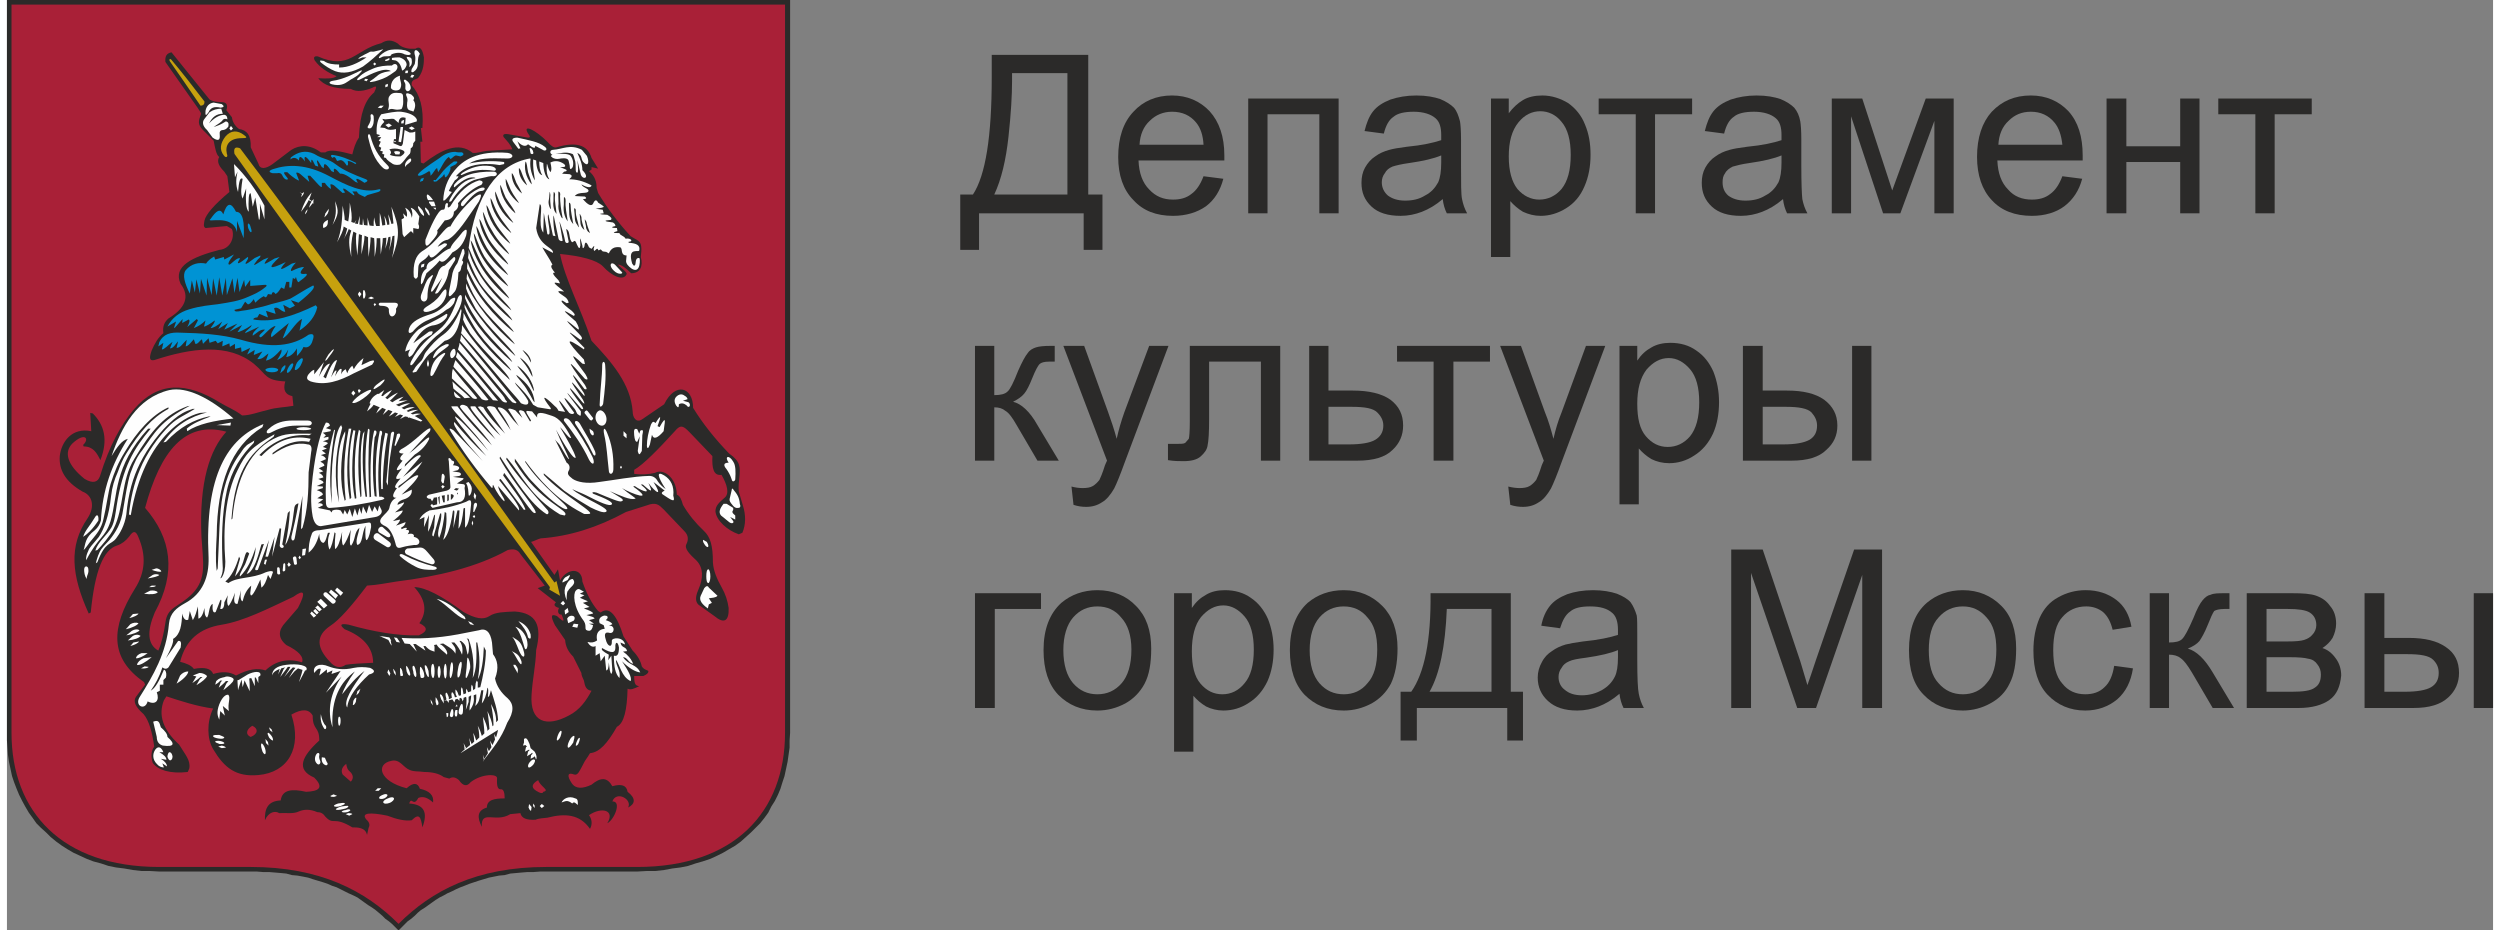 <?xml version="1.0" encoding="UTF-8"?>
<!DOCTYPE svg PUBLIC "-//W3C//DTD SVG 1.1//EN" "http://www.w3.org/Graphics/SVG/1.1/DTD/svg11.dtd">
<!-- Creator: CorelDRAW 2017 -->
<svg xmlns="http://www.w3.org/2000/svg" xml:space="preserve" width="266px" height="99px" version="1.1" style="shape-rendering:geometricPrecision; text-rendering:geometricPrecision; image-rendering:optimizeQuality; fill-rule:evenodd; clip-rule:evenodd"
viewBox="0 0 48.95 18.32"
 xmlns:xlink="http://www.w3.org/1999/xlink">
 <rect x="0" y="0" width="48.95" height="18.32" fill="#808080" stroke="none"/>
 <defs>
  <style type="text/css">
   <![CDATA[
    .fil2 {fill:#FEFEFE}
    .fil0 {fill:#2B2A29}
    .fil1 {fill:#A92037}
    .fil4 {fill:#0093D4}
    .fil3 {fill:#C7A10E}
    .fil5 {fill:#2B2A29;fill-rule:nonzero}
   ]]>
  </style>
 </defs>
 <g id="Layer_x0020_1">
  <polygon class="fil0" points="0,0 15.42,0 15.42,14.43 15.41,14.58 15.41,14.72 15.39,14.86 15.37,15 15.34,15.14 15.31,15.28 15.27,15.4 15.23,15.53 15.18,15.65 15.12,15.77 15.05,15.88 14.99,16 14.91,16.11 14.83,16.21 14.74,16.3 14.65,16.39 14.55,16.48 14.45,16.57 14.34,16.65 14.22,16.72 14.1,16.79 13.98,16.85 13.85,16.91 13.7,16.96 13.56,17 13.41,17.05 13.26,17.08 13.1,17.1 12.94,17.13 12.76,17.15 12.59,17.15 12.41,17.16 10.5,17.16 10.37,17.17 10.25,17.17 10.13,17.18 10.02,17.19 9.91,17.2 9.8,17.23 9.69,17.24 9.59,17.26 9.49,17.28 9.39,17.31 9.29,17.34 9.2,17.37 9.11,17.4 9.01,17.44 8.93,17.47 8.84,17.51 8.76,17.55 8.67,17.59 8.6,17.63 8.52,17.67 8.44,17.72 8.37,17.77 8.3,17.82 8.23,17.87 8.15,17.92 8.09,17.97 8.03,18.03 7.96,18.09 7.89,18.14 7.84,18.19 7.71,18.32 7.58,18.19 7.52,18.14 7.45,18.09 7.39,18.03 7.32,17.97 7.26,17.92 7.19,17.87 7.11,17.82 7.04,17.77 6.97,17.72 6.9,17.67 6.82,17.63 6.73,17.59 6.65,17.55 6.57,17.51 6.49,17.47 6.4,17.44 6.31,17.4 6.22,17.37 6.12,17.34 6.02,17.31 5.93,17.28 5.83,17.26 5.72,17.24 5.61,17.23 5.5,17.2 5.4,17.19 5.28,17.18 5.16,17.17 5.04,17.17 4.92,17.16 3,17.16 2.82,17.15 2.65,17.15 2.48,17.13 2.31,17.1 2.15,17.08 2,17.05 1.85,17 1.7,16.96 1.57,16.91 1.44,16.85 1.31,16.79 1.19,16.72 1.08,16.65 0.97,16.57 0.86,16.48 0.77,16.39 0.67,16.3 0.58,16.21 0.51,16.11 0.43,16 0.36,15.88 0.3,15.77 0.24,15.65 0.19,15.53 0.14,15.4 0.1,15.28 0.07,15.14 0.04,15 0.02,14.86 0.01,14.72 0,14.58 "/>
  <path class="fil1" d="M0.09 0.09l15.23 0 0 14.34c0,1.55 -0.99,2.64 -2.91,2.64l-1.79 0c-1.38,0 -2.26,0.47 -2.91,1.12 -0.65,-0.65 -1.54,-1.12 -2.91,-1.12l-1.8 0c-1.92,0 -2.91,-1.09 -2.91,-2.64l0 -14.34z"/>
  <path class="fil0" d="M3.41 13.03c0.11,-0.43 0.38,-0.66 0.82,-0.73 0.43,-0.07 0.9,-0.31 1.41,-0.55 0.22,-0.16 0.25,-0.09 0.09,0.22l-0.25 0.29c-0.13,0.14 -0.16,0.29 0.02,0.44 0.25,0.12 0.35,0.24 0.31,0.34 -0.26,-0.08 -0.51,-0.04 -0.72,0.16 -0.15,-0.05 -0.33,-0.03 -0.58,0.1 -0.13,-0.08 -0.28,-0.08 -0.45,-0.03 -0.04,-0.11 -0.17,-0.14 -0.38,-0.1 -0.05,-0.07 -0.15,-0.11 -0.27,-0.14zm2.95 0c-0.26,-0.27 -0.29,-0.51 0.01,-0.71 0.17,-0.11 0.41,-0.38 0.72,-0.79 0.2,-0.01 0.38,-0.05 0.58,-0.08 0.81,-0.1 1.58,-0.28 2.19,-0.62 0.12,-0.03 0.2,-0.01 0.25,0.08l0.48 0.62 -0.14 0.05 0.36 0.28c-0.06,0.05 -0.02,0.09 0.06,0.11 -0.04,0.07 -0.01,0.14 0.05,0.13 0.03,0.08 0.1,0.21 -0.09,0.03 -0.12,-0.05 -0.13,0 -0.04,0.18l0.2 0.29c0.01,0.13 0.06,0.23 0.16,0.33l0.16 0.32c0,0.05 0.03,0.1 0.05,0.15 0.02,0.12 0.05,0.19 0.15,0.2 -0.1,0.19 -0.23,0.38 -0.45,0.49 -0.43,0.23 -0.77,0.14 -0.73,-0.42 0.02,-0.31 0.08,-0.56 0.09,-0.87 0.12,-0.49 0,-0.73 -0.42,-0.76 -0.21,0.01 -0.38,0.01 -0.5,0.09 -0.12,0.08 -0.28,0.05 -0.51,-0.08 -0.43,-0.32 -0.76,-0.49 -0.97,-0.49 0.21,0.23 0.27,0.47 0.1,0.71 0.17,0.08 0.17,0.16 -0.01,0.24 -0.42,0.01 -0.89,-0.07 -1.38,-0.21 -0.16,-0.03 -0.19,0 -0.08,0.09 0.36,0.14 0.56,0.36 0.56,0.66 -0.23,0.01 -0.43,0.02 -0.54,0.04 -0.1,0.07 -0.21,0.06 -0.31,-0.06zm4.1 2.33l0 0c0.04,0.13 0.24,0.2 0.1,0.23 -0.01,0.04 -0.06,0.03 -0.14,-0.02 -0.11,-0.07 -0.08,-0.14 0.04,-0.21zm-3.78 -0.32l0 0c0.01,0.07 0.03,0.12 0.07,0.15 0.07,0.06 0.08,0.14 0.02,0.2l-0.16 -0.14c-0.04,-0.08 -0.01,-0.15 0.07,-0.21zm-1.85 -0.75c0.12,0.05 0.12,0.16 -0.03,0.22 -0.1,-0.04 -0.1,-0.14 0.03,-0.22zm-2.11 -4.29l0 0c0.3,-1.12 0.79,-1.72 1.6,-1.5 -0.32,0.35 -0.54,0.98 -0.49,2.07 0.03,0.5 0.11,0.82 -0.18,1.12 -0.28,0.28 -0.49,0.25 -0.53,0.57 -0.03,0.21 -0.08,0.42 -0.14,0.55 -0.21,-0.12 -0.23,-0.37 -0.07,-0.75 0.43,-0.79 0.33,-1.46 -0.19,-2.06zm0.52 -8.97c-0.1,0.02 -0.13,0.08 -0.12,0.19l0.64 0.91c0.02,0.04 0.07,0.09 0.06,0.12 -0.05,0.13 -0.07,0.2 0.04,0.31l0.21 0.21c0.03,0.15 0.05,0.28 0.11,0.32 -0.06,0.1 0.01,0.2 0.1,0.29l0.06 0.09 0.04 0.31c-0.31,0.26 -0.46,0.44 -0.49,0.56 -0.01,0.07 -0.03,0.12 0.02,0.15l0.42 -0.04 0.1 0.06c0.06,0.15 -0.02,0.39 -0.25,0.41 -0.53,0.14 -0.92,0.32 -0.76,0.67 0.19,0.25 0.09,0.48 -0.24,0.68 -0.08,0.07 -0.12,0.16 -0.1,0.29 -0.1,0.08 -0.17,0.2 -0.23,0.34 -0.05,0.14 -0.05,0.21 0.05,0.19 0.73,-0.24 1.46,-0.34 1.97,0.08 0.25,0.21 0.21,0.32 0.61,0.34 -0.05,0.17 0,0.26 0.14,0.29l0.02 0.19c-0.16,0.03 -0.34,0.03 -0.5,0.08 -0.18,0.04 -0.35,0.11 -0.51,0.11 -0.14,-0.11 -0.3,-0.17 -0.43,-0.25 -0.66,-0.41 -1.22,-0.43 -1.7,0.13 -0.25,0.3 -0.48,0.7 -0.67,1.32 -0.04,0.11 -0.13,0.15 -0.3,0.05 -0.35,-0.28 -0.41,-0.53 -0.24,-0.7 0.25,-0.23 0.34,-0.09 0.21,0.03l0.01 0.03c0.19,0 0.26,0.13 0.33,0.27 0.16,-0.41 0.07,-0.7 -0.15,-0.92l-0.05 -0.01 0.02 0.36c-0.38,-0.08 -0.59,0.21 -0.62,0.49 -0.02,0.26 0.1,0.5 0.45,0.7 0.19,0.07 0.25,0.29 0.1,0.52 -0.38,0.55 -0.32,1.13 0.02,1.88l0.04 -0.02c0.08,-0.82 0.25,-1.24 0.52,-1.32 0.09,-0.03 0.17,-0.09 0.24,-0.18 0.08,-0.12 0.13,-0.11 0.18,0.02 0.15,0.35 0.14,0.68 -0.07,1.01 -0.48,0.77 -0.5,1.37 0.18,1.84l0.02 0.05 -0.18 0.24c-0.06,0.09 -0.01,0.2 0.15,0.34 0.11,0.13 0.17,0.36 0.21,0.64 -0.06,0.08 -0.07,0.19 -0.03,0.32 0.1,0.14 0.34,0.22 0.69,0.18l0.03 -0.07c0.03,-0.16 -0.08,-0.27 -0.2,-0.47 -0.33,-0.3 -0.41,-0.59 -0.3,-0.87l0.05 -0.08c0.27,0.09 0.61,0.2 0.92,0.24 -0.13,0.27 -0.12,0.6 0,0.8 0.22,0.37 0.45,0.55 0.89,0.51 0.58,-0.05 0.87,-0.53 0.65,-1.19 0.21,-0.12 0.35,-0.11 0.42,0.02 0,0.3 0.13,0.2 0.13,0.49 -0.34,0.31 -0.47,0.57 -0.1,0.73 0.2,0.2 0.09,0.27 -0.16,0.28 -0.27,-0.06 -0.47,-0.05 -0.5,0.17 -0.25,0.01 -0.32,0.16 -0.31,0.39 0.07,-0.17 0.21,-0.19 0.28,-0.14 0.13,-0.01 0.27,0.02 0.38,-0.03 0.11,-0.05 0.23,-0.05 0.37,0.01 0.07,0 0.12,0.03 0.16,0.09 0.17,0.18 0.15,-0.02 0.53,0.21 0.1,0 0.26,0 0.29,0.15l0.03 -0.14c0.03,-0.05 0.02,-0.11 -0.04,-0.16 -0.12,-0.14 0.07,-0.15 0.41,-0.08 0.18,0.07 0.35,0.11 0.48,0.09 0.15,-0.15 0.18,-0.06 0.21,0.14 0.11,-0.29 0.04,-0.45 -0.26,-0.47 0.05,-0.15 0.08,0.08 0.18,-0.11 0.1,-0.04 0.19,0 0.29,0.09 0.02,-0.14 -0.07,-0.23 -0.26,-0.27 -0.04,-0.12 -0.13,-0.13 -0.26,-0.01 -0.55,-0.14 -0.61,-0.48 -0.3,-0.54 0.17,-0.04 0.23,0.13 0.36,0.18 0.1,0.04 0.15,0.02 0.29,0.04 0.15,0 0.29,0.03 0.38,0.1l0.11 0.03c0.06,-0.04 0.12,-0.03 0.19,0.03 0.08,0.12 0.16,0.13 0.23,0.04 0.22,-0.17 0.54,-0.17 0.52,-0.07 -0.01,0.16 0.02,0.22 0.08,0.21 0.05,0 0.07,0.07 0.07,0.18 -0.21,0 -0.35,0.03 -0.35,0.18 -0.2,0.06 -0.19,0.2 -0.1,0.38 -0.02,-0.35 0.27,-0.07 0.56,-0.25l0.2 -0.02c0.02,0.1 0.12,0.14 0.3,0.13 0.06,-0.03 0.16,-0.03 0.23,-0.04 0.35,-0.09 0.64,-0.07 0.84,0.22 0.05,-0.09 0.04,-0.19 -0.02,-0.27 0.25,-0.17 0.52,-0.1 0.36,0.16 0.14,-0.07 0.29,-0.44 0.1,-0.43 0.08,-0.22 0.4,-0.04 0.31,0.12 0.14,-0.07 0.16,-0.18 -0.01,-0.31 -0.02,-0.13 -0.12,-0.16 -0.3,-0.11 -0.1,-0.18 -0.23,-0.18 -0.41,-0.03 -0.17,0.08 -0.31,0.09 -0.39,-0.03 -0.1,-0.15 -0.08,-0.22 0.05,-0.17 0.07,0.02 0.1,-0.06 0.18,-0.21 0.03,-0.07 0.08,-0.12 0.13,-0.21 0.19,-0.02 0.34,-0.19 0.53,-0.52 0.14,-0.07 0.2,-0.33 0.21,-0.75 0.06,0.03 0.13,0 0.23,-0.05 -0.07,-0.01 -0.1,-0.03 -0.1,-0.2l0.18 0c0.07,-0.03 0.1,-0.06 0.1,-0.09 0,-0.03 -0.08,-0.02 -0.13,-0.1 -0.02,-0.1 -0.08,-0.21 -0.18,-0.31l-0.18 -0.28c-0.12,-0.39 -0.27,-0.61 -0.45,-0.47l-0.05 -0.03c-0.13,-0.15 -0.23,-0.35 -0.31,-0.58 0,-0.27 -0.29,-0.28 -0.44,-0.02l-0.04 -0.22 -0.07 0.11 -0.46 -0.65c0.05,-0.01 0.14,-0.06 0.19,-0.07 0.56,-0.04 1.11,-0.21 1.68,-0.52l0.41 -0.13c0.18,-0.07 0.24,-0.01 0.33,0.08l0.41 0.43c0.08,0.08 0.08,0.17 0.04,0.25 -0.05,0.09 0.06,0.2 0.2,0.33 0.13,0.14 0.14,0.33 0.03,0.58 -0.07,0.16 -0.05,0.26 0.04,0.31l0.28 0.2c0.19,0.16 0.29,0.1 0.28,-0.16 -0.02,-0.14 -0.06,-0.27 -0.14,-0.41 -0.09,-0.16 -0.16,-0.32 -0.17,-0.49 0,-0.33 -0.05,-0.5 -0.18,-0.62 -0.16,-0.15 -0.3,-0.32 -0.41,-0.51 -0.03,-0.11 -0.06,-0.18 -0.12,-0.2 -0.01,-0.35 -0.27,-0.52 -0.43,-0.43 -0.13,0.03 -0.26,0.04 -0.41,0.02l0 -0.08c0.18,-0.1 0.49,-0.42 0.8,-0.76 0.12,-0.15 0.18,-0.09 0.29,0.02l0.45 0.47c-0.01,0.24 0.02,0.39 0.18,0.37 0.11,0.19 0.16,0.37 0.06,0.45 -0.1,0.09 -0.18,0.15 -0.18,0.27 0.02,0.18 0.23,0.37 0.46,0.45l0.07 -0.03c0.07,-0.16 0.07,-0.35 0.01,-0.54l-0.08 -0.27c-0.01,-0.1 0,-0.19 0.01,-0.27 0.02,-0.21 0.03,-0.32 -0.2,-0.48 -0.28,-0.29 -0.52,-0.59 -0.71,-0.9 0,-0.41 -0.35,-0.52 -0.57,-0.07l-0.44 0.3c-0.11,0.07 -0.18,-0.04 -0.18,-0.16 -0.04,-0.54 -0.41,-0.97 -0.81,-1.39 -0.22,-0.66 -0.52,-1.21 -0.62,-1.71 0.41,0.04 0.72,0.12 0.84,0.24 0.18,0.2 0.41,0.3 0.47,0.16 0.02,-0.04 -0.11,-0.12 -0.17,-0.19 0.07,0 0.16,0.07 0.26,0.17 0.18,0 0.24,-0.14 0.19,-0.32 0.02,-0.16 0.02,-0.27 -0.05,-0.32l-0.15 -0.09c-0.25,-0.27 -0.46,-0.55 -0.64,-0.85l-0.03 -0.1c0,-0.12 -0.03,-0.23 -0.15,-0.33l0.05 -0.03 0 -0.05 0.13 0.03 -0.13 -0.21c-0.08,-0.27 -0.32,-0.32 -0.69,-0.21 -0.05,0.02 -0.12,-0.04 -0.18,-0.11 -0.23,-0.23 -0.48,-0.35 -0.39,-0.18 0.01,0.03 0.09,0.1 0.01,0.1l-0.4 -0.07c-0.09,-0.01 -0.1,0.02 -0.08,0.06 0.07,0.08 0.14,0.15 0.17,0.24l-0.5 0.03c-0.1,0.01 -0.19,0.05 -0.28,0.04 -0.28,-0.23 -0.62,-0.06 -0.97,0.21l-0.05 -0.02 -0.01 -0.41 0.04 0 -0.03 -0.27 0.03 0c0.03,-0.4 -0.05,-0.66 -0.21,-0.84 -0.02,-0.13 0.1,-0.11 0.13,-0.15 0.11,-0.14 0.11,-0.31 0.11,-0.4 -0.03,-0.17 -0.08,-0.23 -0.17,-0.17l-0.1 0c-0.11,-0.01 -0.2,-0.05 -0.24,-0.1 -0.12,-0.08 -0.22,-0.08 -0.33,-0.01 -0.52,0.13 -0.62,0.54 -1.25,0.26 -0.07,-0.01 -0.09,0.02 -0.06,0.08 0.11,0.15 0.26,0.24 0.43,0.31 -0.06,0.05 -0.18,0.05 -0.36,0.04 0.1,0.14 0.31,0.21 0.64,0.21 0.12,0.07 0.27,0.04 0.42,-0.02 0.09,-0.05 0.1,-0.03 0.04,0.09 -0.17,0.14 -0.28,0.4 -0.3,0.89 -0.07,0.1 -0.1,0.21 -0.13,0.33 -0.23,-0.06 -0.44,-0.11 -0.53,-0.04l-0.09 0c-0.21,-0.16 -0.42,-0.15 -0.58,-0.05l-0.37 0.28c-0.14,0.1 -0.25,0.11 -0.28,-0.01l-0.15 -0.32c0.01,-0.24 -0.08,-0.34 -0.23,-0.36 -0.08,-0.06 -0.13,-0.14 -0.14,-0.23l-0.11 -0.14c0.04,-0.12 -0.01,-0.16 -0.1,-0.16 -0.1,0 -0.18,-0.02 -0.23,-0.05l-0.75 -0.93z"/>
  <path class="fil2" d="M13.66 11.73l0.07 -0.15c0.04,-0.05 0.07,-0.05 0.09,-0.01l0.17 0.16c-0.03,0.04 -0.11,0.04 -0.17,0.05l0.06 0.09 -0.06 0.03 -0.02 0.08c-0.11,-0.08 -0.18,-0.16 -0.14,-0.25zm0.15 -0.52c0.02,0 0.04,0.06 0.04,0.14 0,0.07 -0.02,0.13 -0.04,0.13 -0.03,0 -0.04,-0.06 -0.04,-0.13 0,-0.08 0.01,-0.14 0.04,-0.14zm-0.1 -0.58l0.07 0.04c0.03,0.05 0.04,0.09 0.02,0.1 -0.01,0.01 -0.05,-0.02 -0.07,-0.06 -0.03,-0.04 -0.03,-0.08 -0.02,-0.08z"/>
  <path class="fil2" d="M14.17 9.92l-0.06 0c-0.08,0.1 -0.1,0.17 -0.05,0.23l0.16 0.13c0.05,0.04 0.1,0.02 0.08,-0.02l-0.06 -0.08 0.1 0.05 0 -0.08c-0.06,-0.05 -0.07,-0.07 -0.04,-0.11l0 -0.04 -0.13 -0.08zm0 -0.68c-0.07,-0.08 -0.06,-0.13 0.04,-0.13 -0.09,-0.13 0.01,-0.16 0.09,-0.02 0.05,0.07 0.05,0.2 0.04,0.35 -0.01,0.04 -0.06,0.06 -0.07,0 -0.03,-0.09 -0.06,-0.14 -0.1,-0.2zm0.06 0.58l0.04 -0.17c0,-0.04 0.02,-0.04 0.04,0 0.06,0.07 0.11,0.14 0.12,0.27 0.02,0.05 0.01,0.08 -0.03,0.08 -0.04,0.01 -0.08,-0.01 -0.11,-0.05 -0.05,-0.06 -0.07,-0.09 -0.06,-0.13z"/>
  <path class="fil2" d="M11.67 7.97c0.01,-0.31 0.05,-0.55 0.05,-0.78 0,-0.09 0.06,-0.09 0.06,0.02 0.02,0.24 -0.01,0.48 -0.04,0.73 0,0.04 -0.07,0.11 -0.07,0.03zm0.42 1.2l0.02 0.03 -0.02 0.03 -0.02 -0.03 0.02 -0.03zm-0.71 -1.07l0.03 -0.02 0.02 0.01 0.11 0.14 0 0.02 -0.03 0.03 -0.03 -0.01 -0.11 -0.14 0.01 -0.03zm1.04 0.78l0.04 -0.29 -0.05 0.11c-0.04,0 -0.05,-0.05 -0.06,-0.13 -0.01,-0.11 0,-0.14 0.06,-0.12l0.04 0.09 0.02 -0.06c0.06,-0.03 0.06,0 0.04,0.09l-0.01 0.31c-0.03,0.04 -0.05,0.12 -0.08,0zm0.76 -0.89c-0.04,-0.06 -0.05,-0.13 0,-0.18 0.05,-0.05 0.11,-0.06 0.16,-0.02 0.04,0.02 0.06,0.05 0.06,0.07l-0.09 0.03 0.11 0.03c0.06,0.05 0.01,0.14 -0.04,0.06 -0.05,-0.04 -0.1,-0.05 -0.15,-0.02 0,0.06 -0.01,0.08 -0.05,0.03zm-1.04 0.5l0.06 0.06 0 0.08 -0.06 -0.05 0 -0.09zm-0.67 -0.05l0.07 0.05c0.02,0.04 0.02,0.08 0,0.08 -0.01,0.01 -0.04,-0.01 -0.06,-0.06l-0.01 -0.07zm0.2 -0.36c0.05,-0.01 0.11,0.05 0.13,0.13 0.02,0.09 -0.02,0.16 -0.07,0.17 -0.06,0.01 -0.12,-0.04 -0.14,-0.13 -0.01,-0.08 0.02,-0.15 0.08,-0.17zm0.09 0.48c-0.03,-0.14 0.01,-0.16 0.06,-0.03 0.08,0.19 0.13,0.43 0.12,0.71 0,0.11 -0.09,0.12 -0.09,0.02 -0.03,-0.25 -0.04,-0.49 -0.09,-0.7l0 0zm0.84 0.22c0,-0.13 0.03,-0.28 0.08,-0.42 0.03,-0.06 0.05,-0.07 0.09,-0.03 0.13,-0.21 0.1,-0.1 0.04,0.06l0.04 0.02c0.16,-0.29 0.09,-0.05 0.08,0.08 -0.12,0.14 -0.2,0.17 -0.23,0.07l-0.04 0.19c-0.03,0.08 -0.05,0.1 -0.06,0.03z"/>
  <path class="fil2" d="M2.77 13.81c-0.05,0.19 -0.26,0.09 -0.16,-0.08 0.27,-0.43 0.53,-0.87 0.58,-1.45 0.02,-0.21 0.15,-0.31 0.31,-0.4 0.36,-0.19 0.48,-0.53 0.47,-0.9 -0.08,-1.63 0.38,-2.35 1.08,-2.63l-0.02 0.06c-0.63,0.39 -0.89,1.12 -0.9,2.13 -0.01,0.22 -0.03,0.45 0,0.7l0.02 -0.05c0.03,-0.59 0.03,-1.1 0.1,-1.45 0.08,-0.38 0.2,-0.61 0.32,-0.78 0.05,-0.06 0.08,-0.13 0.13,-0.17 0.05,-0.06 0.12,-0.07 0.17,-0.12l-0.01 0.05c-0.24,0.24 -0.44,0.54 -0.53,0.94 -0.1,0.45 -0.11,0.98 -0.08,1.53 0,0.08 -0.02,0.14 -0.05,0.2l0.03 -0.02c0.05,-0.08 0.07,-0.18 0.07,-0.31 -0.05,-0.66 0,-1.33 0.24,-1.8 0.16,-0.33 0.26,-0.45 0.73,-0.71l-0.02 0.05c-0.39,0.27 -0.76,0.58 -0.83,1.63l0.02 -0.02c0.07,-0.8 0.36,-1.39 0.9,-1.61 0.19,-0.08 0.41,-0.06 0.66,-0.06l-0.05 0.03c-0.37,-0.03 -0.7,0.1 -0.98,0.39l0.04 0.02c0.27,-0.28 0.58,-0.43 0.97,-0.34l-0.03 0.06c-0.27,-0.05 -0.5,0.05 -0.72,0.22l0 0.03c0.25,-0.17 0.47,-0.25 0.69,-0.2 0.07,0 0.09,0.06 0.07,0.15l-0.05 0.4c0,0.38 -0.02,0.75 -0.12,1.09l-0.03 0.03 0.03 -0.66 -0.15 0.82c-0.01,0.09 -0.08,0.08 -0.07,-0.01 0.04,-0.17 0.1,-0.41 0.14,-0.66 -0.04,0.01 -0.07,0.03 -0.08,0.08 -0.04,0.35 -0.1,0.64 -0.18,0.74 0.05,-0.22 0.08,-0.45 0.09,-0.67l-0.04 0.04 -0.11 0.62c0.08,0.05 -0.02,0.11 -0.05,0.03l0.03 -0.34 -0.03 -0.01 -0.15 0.56 0.05 -0.39 -0.13 0.39 -0.05 0 0.07 -0.33 -0.22 0.59c-0.06,0.02 -0.07,0 -0.02,-0.1l0.14 -0.41 -0.05 0.01c-0.08,0.29 -0.15,0.5 -0.26,0.57l-0.03 0.01c0.15,-0.27 0.17,-0.4 0.18,-0.53 -0.08,0.25 -0.16,0.43 -0.31,0.58 -0.02,-0.02 0.01,-0.08 0.1,-0.24l0.08 -0.21c-0.04,-0.05 -0.06,-0.03 -0.08,0.03 -0.05,0.19 -0.1,0.31 -0.2,0.42l0.1 -0.35 -0.02 -0.04c-0.06,0.21 -0.15,0.39 -0.27,0.49l0.06 0.03c0.19,-0.13 0.46,-0.08 0.73,-0.21 0.06,-0.02 0.12,-0.04 0.15,-0.01l-0.05 0.14 -0.05 -0.08c-0.03,0.11 -0.07,0.21 -0.13,0.25l-0.02 -0.16c-0.11,0.25 -0.19,0.39 -0.2,0.27l0.02 -0.15c-0.09,0.08 -0.14,0.18 -0.17,0.31 -0.04,-0.01 -0.05,-0.1 -0.03,-0.22l-0.07 0.27c-0.07,0.01 -0.08,-0.06 -0.05,-0.22 -0.05,0.15 -0.11,0.25 -0.13,0.26 -0.03,-0.04 -0.03,-0.11 -0.01,-0.21l-0.07 0.14c0,0.1 -0.03,0.14 -0.08,0.13 0.03,-0.15 0.03,-0.21 0,-0.17l-0.09 0.23c-0.05,0.03 -0.07,-0.03 -0.06,-0.16 -0.08,0.04 -0.06,0.2 -0.11,0.27 -0.05,-0.03 -0.05,-0.11 -0.05,-0.19 -0.03,0.13 -0.07,0.2 -0.12,0.21l-0.01 -0.24c-0.03,0.11 -0.05,0.19 -0.1,0.27l-0.06 -0.18 -0.03 0.17c-0.05,0.03 -0.1,-0.02 -0.12,-0.12 -0.01,0.22 -0.03,0.41 -0.18,0.5 0.02,0.06 -0.05,0.21 -0.14,0.38l0.24 -0.34c0.05,-0.01 0.07,0.02 0.05,0.13l-0.24 0.39c-0.04,0.04 -0.08,0.03 -0.12,0 -0.06,0.19 -0.14,0.33 -0.23,0.46 0.1,-0.06 0.17,-0.2 0.25,-0.39 0.01,-0.06 0.08,0.01 0.05,0.13l-0.05 0.05 0 0.09 -0.07 0 0 0.12 -0.06 0.03c0.06,0.16 -0.02,0.26 -0.18,0.18z"/>
  <polygon class="fil2" points="4.13,8.37 4.41,8.32 4.4,8.38 "/>
  <path class="fil2" d="M1.5 10.57c0.04,-0.13 0.13,-0.21 0.23,-0.38 0.05,-0.09 0.08,-0.03 0.07,0.06 -0.12,0.18 -0.22,0.27 -0.3,0.32z"/>
  <path class="fil2" d="M4.46 8.24c-0.47,-0.41 -0.92,-0.63 -1.26,-0.56 -0.64,0.15 -0.95,0.74 -1.14,1.3 0.11,-0.18 0.2,-0.31 0.32,-0.34 -0.32,0.5 -0.5,1.02 -0.53,1.61 -0.02,0.07 -0.06,0.14 -0.12,0.19 -0.2,0.15 -0.18,0.27 -0.22,0.39 0.04,-0.03 0.09,-0.12 0.16,-0.2 0.09,-0.11 0.19,-0.22 0.23,-0.41 0.06,-0.25 0.09,-0.51 0.14,-0.69 0.08,-0.25 0.15,-0.42 0.28,-0.63 0.23,-0.39 0.53,-0.73 0.86,-0.88l0 0.03c-0.33,0.18 -0.57,0.46 -0.83,0.88 -0.07,0.11 -0.11,0.21 -0.17,0.37 -0.06,0.13 -0.11,0.29 -0.13,0.47 -0.04,0.39 -0.14,0.65 -0.24,0.8 -0.12,0.15 -0.19,0.21 -0.21,0.28 -0.02,0.04 -0.05,0.11 -0.04,0.18 0.25,-0.48 0.37,-0.43 0.48,-0.77 0.15,-0.52 0.05,-1.06 0.74,-1.82l0.05 0c-0.33,0.39 -0.55,0.75 -0.67,1.52 -0.02,0.13 -0.04,0.31 -0.1,0.42 -0.09,0.16 -0.27,0.29 -0.32,0.46l0.04 -0.01c0.08,-0.08 0.26,-0.29 0.32,-0.42 0.21,-0.41 0.14,-0.95 0.41,-1.38 0.34,-0.57 0.61,-0.87 1.04,-1.03l0.05 -0.01c-0.59,0.31 -0.69,0.53 -0.94,0.88 -0.09,0.11 -0.15,0.23 -0.23,0.45 -0.06,0.19 -0.1,0.47 -0.14,0.7 -0.04,0.29 -0.15,0.46 -0.27,0.61 -0.06,0.07 -0.11,0.11 -0.16,0.18 -0.05,0.07 -0.09,0.19 -0.11,0.28l0.03 -0.02c0.16,-0.42 0.26,-0.33 0.37,-0.47 0.07,-0.09 0.17,-0.26 0.2,-0.47 0.04,-0.42 0.13,-0.73 0.27,-1.01 0.15,-0.3 0.39,-0.63 0.66,-0.86 0.12,-0.1 0.22,-0.16 0.38,-0.21l0.04 0c-0.2,0.13 -0.33,0.17 -0.48,0.31 -0.24,0.23 -0.48,0.58 -0.6,0.88 -0.12,0.28 -0.19,0.59 -0.22,0.91 0.01,-0.05 0.03,0.02 0.04,-0.02 0.13,-0.75 0.4,-1.28 0.74,-1.62 0.19,-0.19 0.41,-0.33 0.62,-0.38l0.14 -0.01c-0.32,0.08 -0.62,0.24 -0.86,0.59l0.05 -0.01c0.28,-0.3 0.56,-0.44 0.84,-0.5l0.04 0c-0.19,0.07 -0.36,0.14 -0.47,0.24l0.01 0.05c0.21,-0.14 0.53,-0.21 0.91,-0.25z"/>
  <path class="fil2" d="M1.57 11.4c-0.04,-0.06 -0.05,-0.13 -0.05,-0.18 0,-0.09 0.07,-0.08 0.08,-0.03 0.02,0.11 -0.03,0.12 -0.03,0.21z"/>
  <path class="fil2" d="M2.41 12.17l0.07 -0.08 0.11 -0.01c-0.01,0.03 -0.09,0.07 -0.18,0.09z"/>
  <path class="fil2" d="M2.34 12.39l0.09 -0.1c0.05,-0.03 0.11,-0.04 0.16,-0.02 -0.02,0.04 -0.12,0.09 -0.25,0.12z"/>
  <path class="fil2" d="M2.35 12.51l0.11 -0.09c0.05,-0.03 0.11,-0.04 0.15,-0.01 -0.01,0.03 -0.13,0.08 -0.26,0.1z"/>
  <path class="fil2" d="M2.38 12.61l0.1 -0.09c0.05,-0.03 0.11,-0.03 0.15,0 -0.02,0.04 -0.13,0.08 -0.25,0.09z"/>
  <path class="fil2" d="M2.43 12.72l0.06 -0.07 0.11 -0.02c-0.01,0.03 -0.09,0.07 -0.17,0.09z"/>
  <path class="fil2" d="M2.8 11.56l0.05 -0.03 0.08 0c0,0.03 -0.07,0.03 -0.13,0.03z"/>
  <path class="fil2" d="M2.7 11.69l0.12 -0.06c0.06,-0.01 0.12,0 0.15,0.03 -0.03,0.04 -0.14,0.05 -0.27,0.03z"/>
  <path class="fil2" d="M2.77 11.39l0.1 -0.07c0.04,-0.02 0.09,-0.02 0.13,0 -0.02,0.03 -0.12,0.05 -0.23,0.07z"/>
  <path class="fil2" d="M2.85 11.22l0.09 -0.03c0.04,0 0.09,0.03 0.1,0.06 -0.02,0.02 -0.11,0 -0.19,-0.03z"/>
  <path class="fil2" d="M2.64 13.16l0.07 -0.04 0.08 0.01c-0.01,0.02 -0.07,0.04 -0.15,0.03l0 0z"/>
  <path class="fil2" d="M2.85 12.94l-0.16 0.02c-0.07,0.03 -0.12,0.08 -0.13,0.13 0.05,0.02 0.17,-0.05 0.29,-0.15z"/>
  <path class="fil2" d="M2.77 12.86l-0.12 0c-0.06,0.02 -0.1,0.05 -0.11,0.1 0.04,0.01 0.14,-0.03 0.23,-0.1z"/>
  <path class="fil2" d="M3.34 13.46l0.07 -0.16c0.04,-0.05 0.1,-0.08 0.16,-0.08 0,0.06 -0.1,0.16 -0.23,0.24z"/>
  <path class="fil2" d="M3.66 13.3l0.13 -0.05c0.07,0 0.12,0.03 0.15,0.06l0 0c-0.01,0.04 -0.1,0.12 -0.21,0.18l0.07 -0.12 0.05 -0.04 -0.04 0c-0.03,0.03 -0.09,0.07 -0.16,0.12l0.06 -0.1 0.02 -0.03 -0.07 -0.02z"/>
  <path class="fil2" d="M4.29 13.33c0.04,-0.03 0.2,0.01 0.17,0.06 0,0.04 -0.1,0.12 -0.2,0.2l0.06 -0.13 0.04 -0.05 -0.05 0c-0.03,0.04 -0.08,0.08 -0.14,0.13l0.04 -0.11 0.03 -0.03 -0.04 0c-0.02,0.03 -0.06,0.06 -0.1,0.08l0.02 -0.07c0.06,-0.06 0.09,-0.06 0.17,-0.08z"/>
  <path class="fil2" d="M5.22 13.3c0,-0.12 0.1,-0.19 0.28,-0.21 0.21,-0.03 0.46,0.01 0.39,0.11l-0.02 0 -0.04 0.08 -0.08 0.15 0.05 -0.16 0.02 -0.08 -0.09 -0.03 -0.07 0.06 -0.11 0.13 0.09 -0.15 0.04 -0.05 -0.05 -0.01 -0.06 0.06 -0.11 0.13 0.09 -0.14 0.03 -0.06 -0.05 0 -0.05 0.07 -0.1 0.13 0.07 -0.16 0.03 -0.03 -0.08 0.02 -0.06 0.12 0.03 -0.11c-0.07,0.03 -0.13,0.06 -0.15,0.13z"/>
  <path class="fil2" d="M4.54 13.4l0 -0.01 0.02 0 0.18 -0.11c0.12,-0.06 0.27,-0.08 0.25,0.02l-0.04 0.03c0,0.03 0,0.07 0,0.12l-0.05 -0.11 -0.02 0c0,0.06 0,0.12 0,0.17l-0.07 -0.16 -0.04 0.01c0.01,0.08 0.01,0.17 0.01,0.25l-0.1 -0.21 0 -0.01c-0.01,0.04 -0.02,0.09 -0.04,0.14l-0.02 -0.15c-0.02,0.06 -0.05,0.13 -0.07,0.21l-0.01 -0.16 0 -0.03 0 0z"/>
  <path class="fil2" d="M2.48 8.52c0.1,-0.1 0.21,-0.21 0.31,-0.31 -0.12,0.05 -0.23,0.15 -0.31,0.31z"/>
  <path class="fil2" d="M4.18 14.17c-0.03,-0.07 -0.06,-0.14 0,-0.3 0.06,-0.15 0.13,-0.2 0.18,-0.19 0.05,0.06 -0.02,0.17 0.01,0.32l-0.12 -0.1 0.04 0.19 -0.09 -0.09 -0.02 0.17z"/>
  <polygon class="fil2" points="5.21,14.36 5.16,14.32 5.18,14.38 5.23,14.42 "/>
  <path class="fil2" d="M5.21 14.49c-0.03,-0.04 -0.06,-0.07 -0.07,-0.06 -0.02,0.01 0,0.04 0.02,0.09 0.03,0.04 0.06,0.06 0.08,0.06 0,-0.01 0,-0.05 -0.03,-0.09l0 0z"/>
  <polygon class="fil2" points="5.14,14.61 5.09,14.55 5.1,14.63 5.15,14.68 "/>
  <path class="fil2" d="M5.08 14.73c-0.02,-0.05 -0.05,-0.1 -0.07,-0.09 -0.01,0.01 -0.01,0.06 0.01,0.12 0.01,0.05 0.04,0.09 0.06,0.09 0.02,-0.01 0.02,-0.06 0,-0.12z"/>
  <path class="fil2" d="M4.23 14.68c0.05,0.01 0.08,0.03 0.08,0.04l-0.08 0.01 -0.07 -0.03 0.07 -0.02z"/>
  <path class="fil2" d="M4.2 14.59c0.05,0.01 0.08,0.03 0.08,0.04 0,0.02 -0.04,0.02 -0.09,0.02 -0.05,-0.02 -0.09,-0.03 -0.09,-0.05 0,-0.01 0.05,-0.02 0.1,-0.01z"/>
  <path class="fil2" d="M4.18 14.47c0.05,0.02 0.1,0.04 0.1,0.05 -0.01,0.03 -0.06,0.03 -0.12,0.02 -0.06,-0.01 -0.11,-0.03 -0.1,-0.05 0,-0.02 0.05,-0.02 0.12,-0.02z"/>
  <path class="fil2" d="M6.05 13.25c-0.04,-0.15 0.12,-0.2 0.28,-0.13 0.13,0.05 0.29,0.08 0.5,0.03 0.1,-0.02 0.21,-0.02 0.32,0 0.11,0.05 0.1,0.1 -0.02,0.13 -0.23,0.21 -0.41,0.44 -0.43,0.65 -0.08,-0.11 0.08,-0.38 0.34,-0.72 -0.16,0.12 -0.3,0.28 -0.44,0.46 0.03,-0.11 0.12,-0.27 0.25,-0.45 -0.28,0.21 -0.47,0.52 -0.44,1.1 -0.11,-0.34 -0.04,-0.68 0.18,-1l-0.31 0.32 0.29 -0.43 -0.18 0.06 0.02 -0.07 -0.11 0.05 0 -0.07 -0.15 0.12 0.03 -0.13c-0.05,-0.02 -0.08,0.02 -0.13,0.08z"/>
  <path class="fil2" d="M6.18 14.06c-0.01,0.09 0,0.19 0.07,0.29 0.02,0.02 0.05,-0.01 0.03,-0.06 -0.05,-0.04 -0.08,-0.13 -0.1,-0.23z"/>
  <path class="fil2" d="M6.54 14.11c0.02,0 0.03,0.03 0.03,0.08 0,0.05 -0.01,0.1 -0.03,0.1 -0.01,0 -0.02,-0.05 -0.02,-0.1 0,-0.05 0.01,-0.08 0.02,-0.08z"/>
  <path class="fil2" d="M6.88 13.74l-0.01 0.08c-0.02,0.04 -0.04,0.07 -0.06,0.06l0.01 -0.08c0.02,-0.04 0.04,-0.07 0.06,-0.06z"/>
  <polygon class="fil2" points="6.96,13.56 6.93,13.64 6.88,13.69 6.9,13.61 "/>
  <path class="fil2" d="M9.66 13.85c0.13,0.04 0.14,0.21 0.08,0.42 0,-0.17 -0.02,-0.31 -0.08,-0.42z"/>
  <path class="fil2" d="M9.04 14.73l-0.05 -0.1c0.01,0.04 0.02,0.08 0.02,0.13l0.03 -0.03z"/>
  <polygon class="fil2" points="7.62,12.55 7.68,12.56 7.74,12.65 7.67,12.64 "/>
  <polygon class="fil2" points="7.51,13.18 7.55,13.26 7.53,13.31 7.49,13.24 "/>
  <path class="fil2" d="M7.61 13.17l0.04 0.06 0.01 0.07 -0.04 -0.05c-0.01,-0.05 -0.02,-0.08 -0.01,-0.08z"/>
  <path class="fil2" d="M7.74 13.15c0.02,0 0.05,0.05 0.05,0.1 0.01,0.04 0.02,0.06 -0.02,0.06 -0.03,0.01 -0.02,-0.01 -0.03,-0.06 0,-0.05 0,-0.1 0,-0.1z"/>
  <path class="fil2" d="M7.87 13.11c0,0 0.03,0.04 0.05,0.09 0.02,0.05 0.03,0.1 0.01,0.1 -0.01,0.01 -0.04,-0.02 -0.06,-0.08 -0.01,-0.06 -0.02,-0.1 0,-0.11l0 0z"/>
  <path class="fil2" d="M8 13.11c0.02,-0.01 0.04,0.04 0.05,0.1 0.02,0.07 0.01,0.12 0,0.12 -0.02,0 -0.05,-0.05 -0.05,-0.11 -0.02,-0.06 -0.02,-0.11 0,-0.11z"/>
  <path class="fil2" d="M8.14 13.13c0.01,-0.01 0.06,0.07 0.07,0.12 0.01,0.06 0.02,0.09 -0.03,0.1 -0.05,0 -0.03,-0.02 -0.05,-0.09 0,-0.06 0,-0.13 0.01,-0.13z"/>
  <path class="fil2" d="M8.23 13.1c0.03,-0.01 0.05,0.05 0.07,0.11 0.01,0.07 0.01,0.12 0,0.12 -0.01,0.01 -0.04,-0.04 -0.06,-0.11 -0.01,-0.06 -0.02,-0.12 -0.01,-0.12l0 0z"/>
  <path class="fil2" d="M8.39 13.07c0.01,0 0.03,0.06 0.03,0.14 0,0.08 -0.01,0.14 -0.03,0.14 -0.02,0 -0.04,-0.06 -0.04,-0.14 0,-0.08 0.01,-0.14 0.04,-0.14z"/>
  <path class="fil2" d="M8.51 13.11c0.01,0 0.03,0.06 0.03,0.12 0,0.07 -0.02,0.12 -0.03,0.12 -0.02,0 -0.03,-0.05 -0.03,-0.12 0,-0.06 0.01,-0.12 0.03,-0.12z"/>
  <path class="fil2" d="M8.63 13.07c0.02,0 0.03,0.07 0.03,0.15 0,0.08 -0.01,0.14 -0.03,0.14 -0.01,0 -0.03,-0.06 -0.03,-0.14 0,-0.08 0.02,-0.15 0.03,-0.15z"/>
  <path class="fil2" d="M8.76 13.04c0.02,0 0.03,0.07 0.02,0.16 -0.01,0.08 -0.03,0.15 -0.05,0.15 -0.01,0 -0.02,-0.07 -0.01,-0.15 0.01,-0.09 0.02,-0.16 0.04,-0.16z"/>
  <path class="fil2" d="M8.94 13.03c0.02,0 0.02,0.07 0,0.16 -0.01,0.09 -0.03,0.15 -0.06,0.15 -0.01,0 -0.02,-0.07 0,-0.16 0.01,-0.09 0.04,-0.15 0.06,-0.15z"/>
  <path class="fil2" d="M9.07 12.95c0.02,0 0.06,0.11 0.05,0.21 -0.03,0.11 -0.06,0.19 -0.08,0.19 -0.02,-0.01 0,-0.1 0.01,-0.2 0.01,-0.11 0.01,-0.21 0.02,-0.2z"/>
  <polygon class="fil2" points="8.34,13.77 8.37,13.82 8.39,13.89 8.35,13.84 "/>
  <path class="fil2" d="M8.44 13.73c0.01,0 0.03,0.04 0.05,0.08 0.01,0.04 0.01,0.06 -0.01,0.07 -0.03,0.02 -0.02,-0.01 -0.04,-0.06l0 -0.09z"/>
  <path class="fil2" d="M9.41 13.43l0 0.05 0.07 -0.05c0.01,-0.13 0.01,-0.25 0,-0.35 -0.02,0.13 -0.04,0.25 -0.07,0.35z"/>
  <path class="fil2" d="M9.34 13.59c-0.04,0.18 -0.04,0.24 -0.12,0.31 0.03,-0.12 0.02,-0.21 0.02,-0.23l-0.05 0.02 0 0.02c0.01,0.07 0.01,0.16 -0.08,0.28 -0.01,-0.1 0.03,-0.2 0.03,-0.3l-0.05 0.03 0 0.1c-0.01,0.04 -0.05,0.15 -0.06,0.16 0.01,0 0.03,-0.21 0.01,-0.26l-0.05 0.02 0 0.03 -0.02 0.04 -0.01 -0.04 -0.02 -0.03 -0.03 0.01 0 0.05 -0.04 -0.04 -0.04 0.01 -0.02 0.06 -0.04 -0.06 -0.07 0.02 0 0.05 -0.04 -0.05 -0.06 0 0 0.06 -0.03 -0.05 -0.01 0.01 0.01 -0.01 -0.02 -0.03c-0.02,-0.05 -0.03,-0.09 -0.02,-0.1 0.02,0 0.04,0.02 0.06,0.07l0.01 0.05 0.05 -0.01 0 -0.03c-0.02,-0.06 -0.02,-0.11 0,-0.11 0.01,-0.01 0.03,0.03 0.05,0.09l0 0.04 0.06 -0.03 -0.01 -0.07 0.01 -0.04c0.01,-0.01 0.05,0.04 0.06,0.1l0.04 -0.01 -0.01 -0.02c-0.02,-0.04 -0.02,-0.06 -0.02,-0.09l0 -0.03c0.01,-0.01 0.05,0.05 0.06,0.1l0.01 0.02 0.04 -0.01 0 -0.12 0.01 -0.04 0.02 0.03 0.02 0.11 0.05 -0.02 0 -0.06 0.01 -0.03 0.03 0.07 0.06 -0.02 0 -0.08 0.01 -0.05 0.02 0.03 0.01 0.08 0.04 -0.03c0,-0.04 0.01,-0.08 0.01,-0.11l0.02 -0.05 0.02 0.03c0,0.03 0,0.07 0,0.11l0.05 -0.01c0.05,-0.2 0.11,-0.48 0.11,-0.72l-0.04 -0.08c-0.01,0.27 -0.04,0.5 -0.12,0.65 0.04,-0.22 0.05,-0.46 -0.01,-0.73l-0.02 0c0.01,0.29 0.01,0.54 -0.07,0.7 0.03,-0.23 0.02,-0.49 -0.08,-0.77l-0.04 -0.01c0.07,0.05 0.05,0.29 0.02,0.32 -0.04,-0.14 -0.01,-0.18 -0.13,-0.27l-0.03 0c0.06,0.07 0.07,0.18 0.05,0.27 -0.03,-0.08 -0.09,-0.18 -0.15,-0.24l-0.06 0c0.09,0.11 0.09,0.13 0.08,0.22 -0.04,-0.09 -0.18,-0.16 -0.24,-0.2l-0.07 0.01c0.08,0.03 0.18,0.16 0.14,0.21 -0.05,-0.06 -0.16,-0.12 -0.2,-0.2l-0.05 0.01c0.02,0.05 0,0.08 0.01,0.13 -0.06,-0.02 -0.1,-0.02 -0.18,-0.11l-0.04 0 0.04 0.09 -0.18 -0.12c-0.01,-0.01 0.03,-0.01 -0.06,-0.01l0.07 0.15 -0.14 -0.15 -0.1 -0.01 -0.06 -0.11c0.32,0.02 0.68,0.01 1.11,-0.07l0.41 -0.08c0.14,-0.05 0.23,0.03 0.26,0.24l0.02 0.23c0.09,0.12 0.12,0.27 0.04,0.48 0.03,0.15 0.12,0.28 0.25,0.39 0.12,0.11 0.13,0.26 -0.01,0.48 -0.12,0.32 -0.29,0.51 -0.45,0.72l-0.01 0.02 -0.02 0.03 0.02 -0.04 -0.02 -0.1 0.03 0.08 0.07 -0.11c-0.01,-0.04 -0.01,-0.07 -0.02,-0.12l0.04 0.08 0.05 -0.08c-0.01,-0.04 -0.02,-0.08 -0.03,-0.13l0.05 0.09 0.05 -0.11 -0.02 -0.11 0.04 0.07c0.02,-0.06 0.03,-0.11 0.04,-0.15l-0.74 0.46c0.06,-0.06 0.13,-0.11 0.2,-0.17l-0.01 0.01c0,-0.04 -0.01,-0.09 -0.02,-0.14l0.05 0.12 0.05 -0.05c0,-0.05 -0.01,-0.11 -0.02,-0.17 0.03,0.05 0.04,0.1 0.06,0.15l0.06 -0.06c0,-0.07 -0.01,-0.15 -0.03,-0.23 0.04,0.07 0.06,0.13 0.08,0.2l0.05 -0.05c0,-0.1 -0.02,-0.22 -0.03,-0.33 0.05,0.1 0.09,0.2 0.09,0.28l0.04 -0.04c-0.01,-0.11 -0.02,-0.24 -0.04,-0.35 0.05,0.11 0.09,0.21 0.1,0.3l0.02 -0.02c0,-0.12 -0.02,-0.28 -0.05,-0.42 0.08,0.14 0.11,0.27 0.1,0.36l0.04 -0.04c-0.01,-0.21 -0.08,-0.4 -0.14,-0.59 -0.03,0.1 -0.03,0.13 -0.06,0.13 0.01,-0.12 0.01,-0.17 -0.01,-0.18 -0.02,0.15 -0.06,0.25 -0.11,0.31l0.03 -0.26 -0.04 0z"/>
  <path class="fil2" d="M8.69 14.04l0 0c0,0.04 0,0.08 -0.03,0.08l-0.01 -0.08 0.04 0z"/>
  <path class="fil2" d="M8.77 13.96c0.01,0.01 0.02,0.02 0.02,0.07 0,0.05 0,0.09 -0.04,0.09 -0.04,-0.01 -0.03,-0.05 -0.02,-0.09 0.02,-0.05 0.02,-0.07 0.04,-0.07z"/>
  <path class="fil2" d="M8.87 13.98l0 0c0,0.08 0,0.13 -0.03,0.13 -0.03,-0.01 -0.03,-0.07 -0.01,-0.13l0.04 0z"/>
  <polygon class="fil2" points="8.86,13.87 8.87,13.91 8.83,13.91 "/>
  <path class="fil2" d="M8.96 13.86c0.01,0 0.02,0.03 0.02,0.09 0,0.07 0,0.13 -0.05,0.12 -0.05,-0.01 -0.04,-0.07 -0.02,-0.13 0.02,-0.06 0.03,-0.08 0.05,-0.08z"/>
  <path class="fil2" d="M8.46 11.79c0.18,0.04 0.37,0.19 0.55,0.35 0.03,0.05 0.02,0.07 -0.02,0.04 -0.13,-0.04 -0.32,-0.26 -0.53,-0.39z"/>
  <polygon class="fil2" points="9.15,12.26 9.2,12.31 9.12,12.29 9.08,12.23 "/>
  <path class="fil2" d="M7.33 12.52c0.07,0.01 0.13,0.02 0.2,0.03l0.04 0.07 -0.01 -0.01c-0.02,0 0.07,0.23 -0.05,-0.01l-0.09 -0.04c-0.04,-0.01 -0.02,-0.02 -0.09,-0.04z"/>
  <path class="fil2" d="M6.43 15.64l0.07 0.03 -0.06 0.02c-0.04,0 -0.07,0 -0.07,-0.02l0.06 -0.03z"/>
  <path class="fil2" d="M6.52 15.82c0.06,-0.01 0.13,-0.02 0.13,0 0.02,0.01 -0.03,0.03 -0.08,0.05 -0.06,0.02 -0.12,0.02 -0.13,0 -0.01,-0.01 0.02,-0.03 0.08,-0.05l0 0z"/>
  <path class="fil2" d="M6.58 15.88c0.07,-0.01 0.13,-0.02 0.14,-0.01 0.01,0.02 -0.03,0.05 -0.1,0.06 -0.07,0.02 -0.13,0.02 -0.14,0.01 -0.02,-0.01 0.03,-0.04 0.1,-0.06z"/>
  <path class="fil2" d="M6.67 15.95c0.04,-0.02 0.08,-0.02 0.09,0 0.01,0 -0.02,0.03 -0.06,0.04 -0.05,0.01 -0.1,0.01 -0.11,-0.01 0,0 0.03,-0.03 0.08,-0.03z"/>
  <path class="fil2" d="M6.72 16.01c0.05,0 0.08,0.01 0.08,0.02l-0.06 0.03 -0.07 -0.03 0.05 -0.02z"/>
  <path class="fil2" d="M7.5 15.72c0.06,-0.03 0.11,-0.03 0.12,0 0.01,0.02 -0.03,0.07 -0.09,0.09 -0.05,0.02 -0.11,0.02 -0.12,-0.01 -0.01,-0.02 0.03,-0.06 0.09,-0.08z"/>
  <path class="fil2" d="M7.4 15.65c0.04,-0.02 0.08,-0.02 0.09,0 0.01,0.02 -0.02,0.05 -0.06,0.07 -0.05,0.02 -0.09,0.01 -0.1,0 -0.01,-0.03 0.02,-0.05 0.07,-0.07z"/>
  <polygon class="fil2" points="7.3,15.52 7.37,15.52 7.32,15.57 7.25,15.57 "/>
  <path class="fil2" d="M6.26 14.92l-0.06 -0.01c-0.01,0.05 0,0.12 0.06,0.15 0.05,0.03 0.07,-0.03 0.04,-0.05l-0.04 -0.09z"/>
  <path class="fil2" d="M6.15 14.87c0.01,-0.04 -0.02,-0.06 -0.05,-0.03 -0.04,0.05 -0.05,0.13 -0.01,0.18 0.05,0.07 0.09,0.01 0.08,-0.03 -0.02,-0.05 -0.03,-0.08 -0.02,-0.12z"/>
  <path class="fil2" d="M11.2 11.63c-0.05,0.06 -0.06,0.31 0.16,0.6 0.07,0.11 -0.02,0.18 0.1,0.19 0.04,0 0.07,-0.04 0.08,-0.11l-0.08 -0.03 0.1 0 -0.1 -0.07 0.11 -0.03c-0.01,-0.04 -0.11,-0.05 -0.16,-0.07l0.13 -0.03c0,-0.03 -0.07,-0.06 -0.18,-0.1l0.11 -0.03 -0.13 -0.08 0.1 -0.03 -0.16 -0.07 0.09 -0.05 -0.09 -0.03 0.08 -0.04c-0.07,-0.03 -0.1,-0.09 -0.16,-0.02z"/>
  <path class="fil2" d="M11.02 11.82c-0.04,-0.1 -0.05,-0.18 -0.03,-0.25 0.05,-0.13 0.1,-0.17 0.15,-0.17 0.09,0.1 -0.06,0.16 -0.09,0.23 -0.02,0.01 -0.03,0.06 -0.03,0.19z"/>
  <path class="fil2" d="M10.99 11.37l0.09 -0.05c0.01,0.02 -0.01,0.05 -0.04,0.1l-0.1 0.05c-0.01,-0.02 0.01,-0.06 0.05,-0.1z"/>
  <polygon class="fil2" points="10.95,11.83 10.99,11.88 10.95,11.92 10.9,11.88 "/>
  <polygon class="fil2" points="11.04,11.97 11.06,12.05 10.99,12.1 10.98,12.02 "/>
  <path class="fil2" d="M11.15 12.13c0.03,0.01 0.04,0.05 0.01,0.09l-0.11 0.05 -0.02 -0.09c0.02,-0.04 0.07,-0.07 0.12,-0.05z"/>
  <polygon class="fil2" points="11.25,12.29 11.23,12.36 11.13,12.34 11.16,12.28 "/>
  <path class="fil2" d="M11.77 12.38l-0.02 -0.07 -0.08 -0.04c-0.03,-0.09 0.02,-0.13 0.09,-0.15 0.06,0 0.08,0.02 0.06,0.06l-0.03 0.03c0.06,0.02 0.11,0.04 0.13,0.08l-0.07 0.03c0.13,-0.02 0.12,0.17 0.01,0.14 -0.07,-0.02 -0.11,0.01 -0.07,0.13 0.03,0.14 0.13,0.18 0.12,0.03 -0.01,-0.07 0.23,-0.09 0.26,0.07l-0.09 -0.04c0.02,0.12 0.11,0.07 0.13,0.17l-0.08 0.01c0.09,0.06 0.16,0.14 0.2,0.24 -0.1,-0.02 -0.11,-0.13 -0.2,-0.13 0.12,0.17 0.26,0.13 0.34,0.3 -0.1,-0.01 -0.23,-0.09 -0.36,-0.22 0.12,0.18 0.2,0.32 0.17,0.39 -0.18,-0.08 -0.22,-0.34 -0.29,-0.42 0,0.13 0.1,0.21 0.07,0.36 -0.08,-0.08 -0.11,-0.22 -0.11,-0.44 0.07,0.02 0.1,-0.03 0.1,-0.16 -0.02,-0.13 -0.08,-0.12 -0.07,0 0,0.1 -0.06,0.13 -0.26,0.01 -0.03,0.03 0.02,0.07 0.13,0.13l-0.01 0.11 0.06 -0.09 0.02 0.3c-0.01,0.08 -0.03,0.07 -0.05,-0.01l-0.02 -0.16c0,0.11 -0.02,0.16 -0.05,0.16l-0.03 -0.29 -0.08 0.11 -0.02 -0.16 -0.08 0.05 0 -0.19c-0.05,0.03 -0.11,0.01 -0.16,-0.08 0.08,0.02 0.13,0.01 0.19,-0.03 -0.03,-0.14 0.03,-0.22 0.15,-0.23z"/>
  <path class="fil2" d="M10.05 13.26c0.01,-0.06 0.03,-0.09 -0.04,-0.17l-0.04 0c0.01,0.06 0.07,0.11 0.08,0.17z"/>
  <path class="fil2" d="M9.94 12.82c0.09,0.05 0.14,0.06 0.19,0.2 0.01,0.05 0,0.08 -0.03,0.04 -0.06,-0.07 -0.09,-0.17 -0.16,-0.24z"/>
  <path class="fil2" d="M9.95 12.54c0.13,0.08 0.18,0.1 0.23,0.3 0.02,0.08 0,0.12 -0.05,0.06 -0.07,-0.1 -0.09,-0.25 -0.18,-0.36l0 0z"/>
  <path class="fil2" d="M10.01 12.34c0.14,0.04 0.24,0.21 0.24,0.35 0,0.08 -0.04,0.13 -0.06,0.06 -0.03,-0.1 -0.08,-0.31 -0.18,-0.41l0 0z"/>
  <path class="fil2" d="M10.07 12.23c0.12,0.05 0.2,0.13 0.24,0.26 0.01,0.08 0,0.11 -0.05,0.06 -0.02,-0.11 -0.1,-0.22 -0.19,-0.32z"/>
  <path class="fil2" d="M10.92 15.8c0.03,-0.07 0.14,-0.14 0.27,-0.08 0.06,0.01 0.05,0.08 0.05,0.13 -0.04,-0.03 -0.07,-0.08 -0.11,-0.03 -0.1,-0.08 -0.14,-0.04 -0.21,-0.02z"/>
  <polygon class="fil2" points="10.53,15.83 10.58,15.87 10.53,15.91 10.49,15.87 "/>
  <path class="fil2" d="M10.28 15.83l0.05 0.06 -0.01 0.07c-0.01,0.01 -0.03,-0.01 -0.05,-0.06l0.01 -0.07z"/>
  <polygon class="fil2" points="10.36,15.82 10.39,15.86 10.39,15.91 10.36,15.87 "/>
  <path class="fil2" d="M10.39 14.89l-0.02 0.02 -0.06 0.03 0.01 -0.07 0.03 -0.03 -0.01 -0.02 -0.02 0.02 -0.08 0.05 0.02 -0.09 0.03 -0.03 -0.01 -0.01 -0.08 0.04 0.02 -0.09 0.02 -0.01 -0.03 -0.03 -0.05 0.01 0.02 -0.06 0 -0.07c0.05,-0.04 0.07,0.01 0.11,0.1l0.02 0.08 0.08 0.07c0.05,0.08 0.04,0.14 0.03,0.15 -0.01,0.01 0,-0.01 -0.03,-0.06z"/>
  <path class="fil2" d="M10.39 14.96c0.02,0.01 0,0.06 -0.03,0.1 -0.04,0.04 -0.07,0.06 -0.09,0.05 -0.02,-0.02 -0.01,-0.06 0.02,-0.1 0.04,-0.05 0.08,-0.07 0.1,-0.05z"/>
  <path class="fil2" d="M11.28 14.53c0,0 0,0.05 -0.02,0.09 -0.01,0.04 -0.04,0.07 -0.06,0.06 0,0 0,-0.04 0.02,-0.08 0.02,-0.05 0.04,-0.08 0.06,-0.07z"/>
  <path class="fil2" d="M11.17 14.49c0.01,0.01 0,0.06 -0.02,0.13 -0.04,0.06 -0.08,0.11 -0.1,0.1 -0.02,-0.01 -0.01,-0.07 0.02,-0.13 0.03,-0.07 0.08,-0.11 0.1,-0.1l0 0z"/>
  <path class="fil2" d="M10.91 14.39c0.02,0 0.01,0.05 -0.01,0.11 -0.02,0.05 -0.05,0.08 -0.07,0.08 -0.01,-0.01 0,-0.06 0.02,-0.11 0.02,-0.05 0.05,-0.09 0.06,-0.08z"/>
  <path class="fil2" d="M3.91 2.18c0.02,-0.1 0.08,-0.15 0.16,-0.16l0.16 0.03c0.05,0.04 0.05,0.06 -0.02,0.07 -0.13,-0.03 -0.2,0 -0.24,0.09 -0.05,0.07 -0.07,0.08 -0.06,-0.03l0 0z"/>
  <polygon class="fil2" points="4.41,2.48 4.45,2.53 4.41,2.57 4.38,2.53 "/>
  <path class="fil2" d="M3.89 2.34c-0.05,0.06 -0.04,0.14 0.05,0.22l0.11 0.15c0.1,0.07 0.15,0.06 0.14,-0.05 -0.01,-0.07 0.01,-0.1 0.07,-0.1 0.05,-0.01 0.07,-0.03 0.1,-0.07 0.01,-0.06 0,-0.09 -0.05,-0.1 -0.09,0.06 -0.17,0.09 -0.24,0.11 0.09,-0.06 0.16,-0.1 0.18,-0.14 0.02,-0.02 0.05,-0.03 0.09,-0.01 0,-0.04 -0.01,-0.08 -0.06,-0.09 -0.1,0 -0.21,0.07 -0.3,0.17 0.06,-0.12 0.14,-0.19 0.27,-0.19l-0.03 -0.1c-0.08,0 -0.16,0.02 -0.23,0.07l-0.1 0.13z"/>
  <path class="fil2" d="M4.47 3.23c0.24,0.24 0.44,0.51 0.6,0.82l0 0.27 -0.09 -0.31c0.01,0.21 0,0.35 -0.02,0.31l-0.07 -0.43 -0.05 0.18 -0.04 -0.26c-0.04,-0.03 -0.05,0.13 -0.04,0.36 -0.06,-0.06 -0.06,-0.25 -0.05,-0.46l-0.07 0.2c-0.05,-0.1 -0.02,-0.25 0,-0.39 -0.05,-0.03 -0.07,0.04 -0.09,0.26 -0.05,-0.15 -0.04,-0.26 -0.01,-0.4l-0.05 0.11 -0.02 -0.26z"/>
  <path class="fil2" d="M6.24 1.2c0.08,0.06 0.19,0.07 0.3,0.07l0 0.06c0.18,0 0.36,-0.08 0.54,-0.2l-0.08 0c-0.13,0.06 -0.12,0.02 0.13,-0.1 0.04,-0.03 0.06,0 0.12,-0.02l0.16 -0.04c-0.13,0.12 -0.26,0.24 -0.4,0.34 -0.21,0.12 -0.39,0.15 -0.55,0.09 -0.1,-0.04 -0.19,-0.1 -0.28,-0.17 -0.02,-0.03 -0.04,-0.05 0.06,-0.03z"/>
  <polygon class="fil2" points="7.24,1.23 7.27,1.26 7.24,1.29 7.21,1.26 "/>
  <polygon class="fil2" points="7.45,1.67 7.5,1.65 7.5,1.7 7.45,1.72 "/>
  <polygon class="fil2" points="7.97,1.47 8.02,1.48 7.99,1.53 7.94,1.52 "/>
  <polygon class="fil2" points="7.85,1.39 7.9,1.39 7.89,1.44 7.84,1.44 "/>
  <polygon class="fil2" points="7.06,1.55 7.11,1.56 7.08,1.6 7.03,1.58 "/>
  <polygon class="fil2" points="7.35,2.08 7.42,2.08 7.37,2.13 7.3,2.12 "/>
  <path class="fil2" d="M6.42 1.59c0.08,-0.01 0.19,-0.04 0.33,-0.1l0.17 -0.08c0.08,-0.04 0.09,-0.03 0.03,0.03 -0.07,0.08 -0.17,0.11 -0.23,0.16 -0.07,0.05 -0.16,0.1 -0.32,0.06 -0.08,-0.02 -0.05,-0.06 0.02,-0.07z"/>
  <path class="fil2" d="M6.93 1.52c0.09,-0.09 0.15,-0.11 0.28,-0.17 0.12,-0.05 0.24,-0.06 0.37,-0.06 0.08,-0.08 0.16,0.02 0.07,0.11l-0.1 0.07c-0.1,0.07 -0.2,0.1 -0.3,0.13 -0.13,0.03 -0.14,0.02 -0.03,-0.05l0.1 -0.08c0.08,-0.05 0.16,-0.06 0.24,-0.07 -0.12,-0.08 -0.36,0.04 -0.6,0.16 -0.07,0.04 -0.09,0.01 -0.03,-0.04z"/>
  <path class="fil2" d="M7.58 1.14c0.05,-0.01 0.09,-0.01 0.15,-0.01 0.09,0.03 0.14,0.08 0.14,0.15 -0.02,0.06 -0.05,0.1 -0.09,0.11 -0.02,-0.11 -0.07,-0.18 -0.13,-0.2l-0.07 -0.01 0 -0.04z"/>
  <path class="fil2" d="M7.47 1.17l0.06 -0.03 0 0.04 -0.05 0.02c-0.03,0.01 -0.06,-0.02 -0.01,-0.03l0 0z"/>
  <path class="fil2" d="M7.34 1.1c0.06,-0.06 0.14,-0.11 0.22,-0.12 0.09,-0.01 0.18,-0.01 0.28,0.01 0.18,0.06 0.11,0.12 -0.01,0.08 -0.07,-0.04 -0.16,-0.04 -0.26,0 -0.01,0.07 -0.13,0.01 -0.2,0.06 -0.05,0.03 -0.06,0.01 -0.03,-0.03z"/>
  <path class="fil2" d="M7.87 1.12c0.05,0 0.1,0.01 0.1,0.06 0.01,0.06 0,0.11 -0.05,0.14 0.03,-0.14 -0.04,-0.12 -0.05,-0.2l0 0z"/>
  <path class="fil2" d="M8.03 1.08c0.01,0.02 0.02,0.08 0,0.18l-0.06 0.1c-0.02,0.06 0,0.07 0.03,0.06 0.06,-0.04 0.09,-0.09 0.09,-0.16 0,-0.11 0.01,-0.16 0.04,-0.2 -0.06,-0.11 -0.13,-0.09 -0.1,0.02z"/>
  <path class="fil2" d="M7.56 1.72c0,0.07 0.17,0.09 0.19,0.01 0.04,-0.09 -0.03,-0.16 -0.01,-0.24 -0.11,0.03 -0.18,0.11 -0.18,0.23z"/>
  <path class="fil2" d="M7.52 1.91c0.04,-0.07 0.09,-0.09 0.18,-0.08 0.07,0 0.1,0.01 0.1,0.08 0,0.06 0.01,0.13 -0.01,0.19 -0.02,0.06 -0.02,0.05 -0.1,0.06 -0.08,0 -0.11,-0.04 -0.19,0.01 0.05,-0.12 -0.01,-0.17 0.02,-0.26z"/>
  <path class="fil2" d="M7.83 1.62c-0.04,-0.05 0.01,-0.07 0.04,-0.03 0.05,0.03 0.08,0.09 0.08,0.14 0,0.05 -0.06,0.09 -0.09,0.05 -0.04,-0.05 0.01,-0.09 -0.03,-0.16z"/>
  <path class="fil2" d="M7.87 1.9c-0.03,-0.07 0,-0.08 0.09,-0.04 0.06,0.05 0.07,0.08 0.04,0.11 0.05,0.06 0.05,0.14 0,0.23 -0.03,-0.03 -0.08,-0.01 -0.11,-0.06 0,-0.02 -0.02,-0.01 -0.01,-0.12 0.01,-0.04 0.01,-0.08 -0.01,-0.12l0 0z"/>
  <polygon class="fil2" points="7.97,2.49 8.03,2.53 7.97,2.56 7.91,2.52 "/>
  <polygon class="fil2" points="7.52,2.43 7.58,2.47 7.51,2.51 7.45,2.46 "/>
  <path class="fil2" d="M8.07 2.35c-0.04,-0.08 -0.15,-0.13 -0.31,-0.15 -0.1,-0.01 -0.24,0.02 -0.39,0.05 -0.07,0.09 -0.1,0.22 -0.09,0.39l0.07 0.02 -0.06 0.04 0.08 0 -0.05 0.07 0.04 0.02 -0.04 0.09 0.05 0.03 -0.02 0.06 0.05 0.01 -0.01 0.05 0.04 0.01 -0.01 0.06 0.04 0.01c0.03,0.05 0.08,0.08 0.14,0.12 0.04,0.02 0.09,0.02 0.14,0.01 0.08,-0.06 0.1,-0.12 0.18,-0.2 0.02,-0.01 0.03,-0.05 0.03,-0.12 0.04,-0.02 0.05,-0.05 0.05,-0.1l0.04 -0.05 0 -0.18c-0.04,0.02 -0.07,0.02 -0.11,0.02l-0.1 -0.05 -0.03 0.23c0,0.04 -0.02,0.11 -0.07,0.08l-0.12 -0.05 0.01 -0.08 0.04 0 0 -0.2c-0.07,0.02 -0.15,0.03 -0.22,-0.02l-0.09 -0.01c0.02,-0.05 0.05,-0.08 0.08,-0.11l-0.04 -0.06 0.06 0.01c0.11,-0.01 0.16,-0.02 0.18,0l0.08 0.07 0.01 -0.05c0.02,-0.06 0.07,-0.07 0.13,-0.05l-0.01 0.14 0.23 -0.07 0 -0.04zm-0.54 0.59l0 0c0.05,0.06 0.03,0.08 0.01,0.11 0.07,0.03 0.15,0.03 0.21,0.03 0.11,-0.07 0.1,-0.11 -0.01,-0.14 -0.07,-0.02 -0.14,-0.02 -0.21,0zm0.09 0.05c0.03,-0.02 0.07,-0.02 0.12,0l-0.01 0.05 -0.08 0 -0.03 -0.05 0 0z"/>
  <polygon class="fil2" points="7.64,2.77 7.66,2.79 7.64,2.8 7.62,2.79 "/>
  <polygon class="fil2" points="7.76,2.43 7.77,2.38 7.82,2.36 7.81,2.43 "/>
  <path class="fil2" d="M7.71 2.79c0.01,-0.1 0.03,-0.18 0.04,-0.29l0.05 0c-0.01,0.08 -0.01,0.16 -0.04,0.3l-0.05 -0.01 0 0z"/>
  <path class="fil2" d="M7.16 2.29c-0.01,-0.06 0.05,-0.05 0.06,0 0.01,0.1 0,0.18 -0.05,0.23 -0.04,0.02 -0.09,0 -0.06,-0.04 0.05,-0.08 0.06,-0.13 0.05,-0.19z"/>
  <path class="fil2" d="M7.11 2.7c-0.01,-0.06 0.03,-0.09 0.05,-0.01 0.05,0.19 0.14,0.38 0.33,0.56 0.08,0.07 -0.01,0.12 -0.08,0.06 -0.19,-0.17 -0.25,-0.4 -0.3,-0.61z"/>
  <path class="fil2" d="M7.84 3.29c-0.01,-0.06 0.01,-0.11 0.08,-0.16 0.04,-0.03 0.05,0.02 0.03,0.05 -0.04,0.05 -0.08,0.05 -0.11,0.11l0 0z"/>
  <path class="fil2" d="M5.95 4.09c0.01,-0.05 0.02,-0.08 0.05,-0.12l-0.06 -0.03c-0.03,0.07 -0.08,0.14 -0.15,0.23 0.05,-0.15 0.1,-0.26 0.21,-0.38 -0.02,0.05 -0.03,0.1 -0.05,0.13l0.05 0.04 0.04 -0.04 -0.01 0.07 0.01 0 -0.01 0.02 -0.01 -0.01 -0.07 0.09z"/>
  <path class="fil2" d="M5.87 4.22c0,-0.04 0.02,-0.07 0.05,-0.1 -0.01,0.05 -0.02,0.07 -0.05,0.1z"/>
  <path class="fil2" d="M6.25 4.28l0.02 -0.08 0.01 -0.01 0.02 -0.03 0.04 -0.05c-0.01,0.09 -0.03,0.11 -0.09,0.17z"/>
  <path class="fil2" d="M6.23 4.49c-0.02,-0.07 0,-0.12 0.09,-0.16 0,0.1 -0.01,0.13 -0.09,0.16z"/>
  <path class="fil2" d="M6.41 4.43c0.07,-0.18 0.08,-0.26 0.05,-0.47 0.08,0.2 0.07,0.26 -0.05,0.47z"/>
  <path class="fil2" d="M7.58 5.08c0.04,-0.15 0.05,-0.29 0.05,-0.44l-0.04 0.01c-0.01,0.08 -0.03,0.17 -0.07,0.29 0.02,-0.09 0.04,-0.19 0.03,-0.28l-0.04 0.01c-0.01,0.07 -0.03,0.14 -0.06,0.23 0.01,-0.08 0.02,-0.15 0.02,-0.22l-0.07 0.01c0,0.09 -0.02,0.19 -0.04,0.32 0,-0.11 -0.01,-0.22 -0.01,-0.32l-0.07 0c0,0.11 -0.01,0.22 -0.04,0.37 0,-0.13 0,-0.25 -0.01,-0.37l-0.07 -0.02c0,0.12 -0.02,0.23 -0.04,0.39 -0.01,-0.14 -0.01,-0.27 -0.01,-0.39l-0.07 -0.03c0,0.11 -0.03,0.22 -0.06,0.37 0,-0.14 0,-0.25 0.01,-0.38l-0.06 -0.02c-0.01,0.14 -0.02,0.27 -0.03,0.42 -0.02,-0.18 -0.04,-0.31 -0.02,-0.44l-0.06 -0.03c-0.04,0.17 -0.05,0.32 -0.04,0.5 -0.05,-0.23 -0.06,-0.36 0,-0.52l-0.05 -0.03c-0.02,0.06 -0.06,0.13 -0.1,0.2 0.04,-0.07 0.05,-0.15 0.07,-0.21l-0.07 -0.04c-0.01,0.09 -0.06,0.18 -0.13,0.31 0.09,-0.23 0.1,-0.44 0.11,-0.72 0.02,0.11 0.04,0.2 0.04,0.28l0.07 0.03c0.02,-0.12 0.03,-0.24 0.03,-0.37 0.03,0.16 0.05,0.27 0.03,0.38l0.06 0.02 0.04 -0.06 -0.03 0.07 0.06 0.01c0.01,-0.05 0.02,-0.1 0.04,-0.16 0,0.06 -0.01,0.11 -0.01,0.17l0.06 0.01c0,-0.04 0.01,-0.08 0.01,-0.13 0.01,0.05 0.01,0.09 0.02,0.13l0.07 0.01c0,-0.05 0,-0.11 0,-0.16 0.01,0.06 0.03,0.11 0.04,0.16l0.08 0.01c0,-0.06 0,-0.11 0.01,-0.17 0.01,0.06 0.02,0.12 0.04,0.17l0.07 0c0,-0.09 0,-0.17 0,-0.26 0.03,0.1 0.04,0.18 0.05,0.25l0.06 -0.01c0,-0.05 -0.01,-0.12 -0.02,-0.18 0.03,0.06 0.05,0.12 0.06,0.18l0.04 -0.01c0,-0.07 -0.02,-0.13 -0.02,-0.2 0.02,0.07 0.05,0.13 0.06,0.19l0.04 -0.01c-0.01,-0.1 -0.02,-0.21 -0.04,-0.33 0.17,0.41 0.17,0.6 0.01,1.01z"/>
  <path class="fil2" d="M7.79 4.61l0.03 0.06 0.1 -0.09c0.03,-0.04 0.05,-0.03 0.08,0.02l0 -0.11 0.1 0.02c0.02,-0.02 0.02,-0.06 0,-0.1l0.02 -0.15c-0.06,-0.09 -0.1,-0.15 -0.17,-0.17 0.04,0.08 0.04,0.14 0.02,0.2 -0.01,-0.09 -0.05,-0.16 -0.13,-0.2 0.03,0.06 0.05,0.12 0.03,0.18l-0.07 -0.07 0.02 0.09 -0.05 0.03 0.02 0.29z"/>
  <polygon class="fil2" points="8.45,4.09 8.44,4.13 8.39,4.09 "/>
  <polygon class="fil2" points="8.41,3.97 8.41,3.97 8.44,4.06 8.36,4.06 8.31,3.99 8.31,3.97 "/>
  <path class="fil2" d="M8.28 3.83c0.02,0 0.07,0.05 0.11,0.11l-0.1 0c-0.03,-0.05 -0.03,-0.11 -0.01,-0.11z"/>
  <path class="fil2" d="M8.23 4.09c0.01,-0.01 0.04,0.02 0.07,0.06 0.02,0.05 0.03,0.08 0.02,0.09 -0.01,0.01 -0.03,-0.02 -0.06,-0.07 -0.03,-0.04 -0.03,-0.08 -0.03,-0.08l0 0z"/>
  <path class="fil2" d="M8.1 4.06c0,-0.01 0.04,0.03 0.08,0.08 0.03,0.06 0.04,0.1 0.03,0.11 -0.01,0 -0.05,-0.03 -0.08,-0.08 -0.03,-0.06 -0.05,-0.1 -0.03,-0.11z"/>
  <path class="fil2" d="M5.76 3.78l0.05 0.03 0.04 -0.03c-0.01,0.05 -0.02,0.06 -0.06,0.1l0.02 -0.06 -0.05 -0.04z"/>
  <polygon class="fil2" points="5.12,11.02 5.09,11.12 5.06,11.1 5.08,11.02 "/>
  <path class="fil2" d="M2.88 14.21c0.1,-0.04 0.12,0 0.15,0.11 0.08,0.07 0.13,0.13 0.13,0.19 0.16,0.14 0.13,0.2 -0.09,0.17 -0.07,-0.02 -0.12,-0.07 -0.12,-0.17l-0.07 -0.3z"/>
  <path class="fil2" d="M2.92 14.76c-0.06,0.09 -0.05,0.2 0.03,0.28 0.04,0.05 0.09,0.07 0.14,0.07l-0.03 -0.08 0.09 0.06c0,-0.05 -0.04,-0.1 -0.12,-0.15l0.11 0.02c0,-0.05 -0.05,-0.1 -0.14,-0.15l0.08 0c-0.04,-0.1 -0.1,-0.13 -0.16,-0.05z"/>
  <path class="fil2" d="M3.2 14.81c0.03,0 0.05,0.03 0.06,0.08 0,0.04 -0.01,0.07 -0.04,0.08 -0.02,0.01 -0.05,-0.03 -0.06,-0.07 0,-0.04 0.02,-0.09 0.04,-0.09z"/>
  <path class="fil2" d="M4.67 9.87c0,-0.24 0.1,-0.46 0.23,-0.68 -0.1,0.23 -0.18,0.45 -0.23,0.68z"/>
  <path class="fil2" d="M5.19 8.52c-0.09,0.04 -0.1,-0.03 -0.03,-0.08 0.13,-0.12 0.29,-0.16 0.46,-0.16l0.3 0c0.12,0 0.1,0.11 0,0.1l-0.22 0c-0.2,0 -0.36,0.06 -0.51,0.14z"/>
  <path class="fil2" d="M5.84 8.41c0.08,0 0.15,0.02 0.15,0.03 0,0.02 -0.07,0.03 -0.15,0.03 -0.08,0 -0.14,-0.01 -0.14,-0.03 0,-0.01 0.06,-0.03 0.14,-0.03z"/>
  <path class="fil2" d="M6.44 6.88c-0.02,-0.01 -0.06,0.04 -0.11,0.1 -0.04,0.06 -0.07,0.12 -0.06,0.12 0.01,0.01 0.05,-0.04 0.09,-0.1 0.05,-0.06 0.08,-0.12 0.08,-0.12z"/>
  <path class="fil2" d="M5.93 7.38c-0.04,0.07 -0.02,0.1 0.05,0.13 0.29,0.09 0.57,-0.01 0.85,-0.16l0.36 -0.17c0.06,-0.08 0.05,-0.1 -0.04,-0.07l-0.17 0.08 0.04 -0.14c-0.09,0.07 -0.15,0.14 -0.19,0.22l-0.03 -0.07c-0.05,0.04 -0.08,0.09 -0.1,0.15l-0.03 -0.08c-0.04,0.02 -0.07,0.05 -0.09,0.1l0.01 -0.1c-0.02,-0.03 -0.07,0.02 -0.13,0.14l0.03 -0.11c-0.02,-0.02 -0.05,0.02 -0.11,0.13l0.12 -0.34c-0.06,0 -0.14,0.13 -0.22,0.36l-0.05 -0.03 0.13 -0.26c-0.06,0 -0.13,0.09 -0.22,0.26l0.1 -0.29 -0.19 0.24 0 -0.09c-0.04,0.01 -0.08,0.05 -0.12,0.1z"/>
  <polygon class="fil2" points="5.97,12.08 6,12.04 6.09,12.12 6.04,12.16 "/>
  <polygon class="fil2" points="6.03,12.03 6.07,11.99 6.14,12.06 6.1,12.1 "/>
  <polygon class="fil2" points="6.07,11.96 6.12,11.92 6.2,12 6.15,12.04 "/>
  <polygon class="fil2" points="6.11,11.85 6.18,11.79 6.31,11.92 6.24,11.98 "/>
  <path class="fil2" d="M6.25 11.74c-0.05,-0.05 0.01,-0.1 0.05,-0.07l0.16 0.14c0.04,0.03 -0.02,0.1 -0.06,0.07l-0.15 -0.14z"/>
  <polygon class="fil2" points="6.34,11.66 6.38,11.61 6.52,11.72 6.47,11.79 "/>
  <polygon class="fil2" points="6.46,11.62 6.5,11.57 6.62,11.67 6.57,11.73 "/>
  <polygon class="fil2" points="5.89,10.8 5.82,10.81 5.81,10.94 5.87,10.93 "/>
  <path class="fil2" d="M5.7 10.99c-0.01,-0.06 -0.07,-0.03 -0.07,0l0.02 0.1c0,0.05 0.07,0.03 0.06,0l-0.01 -0.1z"/>
  <path class="fil2" d="M5.48 11.12c0,-0.05 -0.04,-0.03 -0.04,0l-0.01 0.1c-0.01,0.05 0.05,0.03 0.05,0l0 -0.1z"/>
  <polygon class="fil2" points="5.76,10.94 5.79,10.98 5.76,11.01 5.74,10.98 "/>
  <polygon class="fil2" points="5.55,11.07 5.59,11.12 5.55,11.16 5.52,11.12 "/>
  <path class="fil2" d="M5.37 11.2c0,-0.04 -0.05,-0.04 -0.05,-0.01l0 0.09c0,0.04 0.06,0.04 0.06,0.01l-0.01 -0.09z"/>
  <polygon class="fil2" points="6.94,5.74 6.98,5.79 6.94,5.85 6.91,5.79 "/>
  <path class="fil2" d="M7.03 5.88c-0.02,0 -0.02,-0.04 -0.02,-0.08 0,-0.05 0,-0.09 0.02,-0.09 0.01,0 0.03,0.04 0.03,0.09 0,0.04 -0.02,0.08 -0.03,0.08z"/>
  <polygon class="fil2" points="7.17,5.84 7.23,5.87 7.17,5.89 7.11,5.87 "/>
  <polygon class="fil2" points="7.24,5.97 7.27,5.99 7.24,6.03 7.22,5.99 7.24,5.97 "/>
  <path class="fil2" d="M7.35 5.96l0.27 0c0.09,0 0.1,0.04 0.04,0.12 0.03,0.15 -0.15,0.24 -0.14,0.01 -0.01,-0.05 -0.07,-0.07 -0.17,-0.07 -0.04,-0.01 -0.04,-0.05 0,-0.06z"/>
  <polygon class="fil2" points="6.93,7.66 6.97,7.69 6.93,7.74 6.91,7.69 "/>
  <polygon class="fil2" points="6.82,7.69 6.86,7.74 6.82,7.79 6.78,7.74 "/>
  <path class="fil2" d="M6.96 7.77c0.1,-0.06 0.19,-0.11 0.21,-0.09 0.01,0.03 -0.06,0.1 -0.16,0.17 -0.1,0.07 -0.18,0.1 -0.21,0.08 0,-0.02 0.06,-0.09 0.16,-0.16z"/>
  <path class="fil2" d="M7.31 7.55c0.06,-0.05 0.12,-0.08 0.12,-0.08 0.02,0.02 -0.03,0.07 -0.08,0.12 -0.06,0.04 -0.12,0.08 -0.13,0.07 -0.01,-0.02 0.03,-0.07 0.09,-0.11z"/>
  <path class="fil2" d="M7.09 8.1c0.02,-0.05 0.04,-0.1 0.07,-0.15l-0.02 -0.01c0.02,-0.08 0.08,-0.15 0.17,-0.19l0.01 0.01c0.03,-0.03 0.07,-0.05 0.11,-0.08l-0.06 0.11 0.03 0.01c0.05,-0.05 0.11,-0.09 0.18,-0.12 -0.04,0.06 -0.08,0.11 -0.13,0.15l0.04 0.03c0.07,-0.06 0.14,-0.1 0.21,-0.13 -0.05,0.05 -0.1,0.11 -0.16,0.16l0.05 0.03c0.07,-0.05 0.15,-0.09 0.22,-0.11l-0.1 0.09c0.05,-0.01 0.11,-0.01 0.18,-0.02 -0.1,0.04 -0.15,0.06 -0.23,0.09l0.06 0.03c0.07,-0.04 0.15,-0.06 0.22,-0.06 -0.05,0.03 -0.11,0.06 -0.17,0.09l0.05 0.03c0.07,-0.04 0.15,-0.05 0.21,-0.04 -0.06,0.02 -0.11,0.04 -0.16,0.07l0.03 0.02c0.07,-0.03 0.13,-0.04 0.2,-0.04 -0.06,0.02 -0.1,0.05 -0.15,0.07l0.04 0.02c0.06,-0.02 0.11,-0.02 0.16,-0.01 -0.04,0.01 -0.08,0.02 -0.12,0.04l0.15 0.09 -0.03 0.02 -0.23 -0.08 -0.03 0.01 0.01 -0.02 -0.06 -0.01 -0.1 0.05 0.06 -0.07 -0.06 -0.02 -0.1 0.05 0.06 -0.07 -0.06 -0.02c-0.04,0.03 -0.08,0.06 -0.12,0.08l0.07 -0.1 -0.08 -0.03 -0.11 0.1 0.06 -0.11 -0.07 -0.03c-0.04,0.04 -0.08,0.07 -0.12,0.11 0.02,-0.04 0.04,-0.09 0.07,-0.12l-0.12 -0.05c-0.03,0.05 -0.08,0.09 -0.13,0.13z"/>
  <path class="fil2" d="M6.28 8.32c-0.1,0.19 -0.19,0.48 -0.26,1.06 -0.03,0.26 -0.05,0.52 0,0.79 0.03,0.14 0.09,0.19 0.16,0.19l1.07 -0.18c0.08,-0.01 0.16,-0.08 0.12,-0.15l-0.04 -0.08 -0.03 0.12 -0.06 -0.1 -0.05 0.11 -0.06 -0.14 -0.05 0.17 -0.07 -0.14 -0.03 0.15 -0.04 -0.12 -0.04 0.15 -0.05 -0.14 -0.05 0.17 -0.05 -0.16 -0.05 0.11 -0.05 -0.09 -0.03 0.09 -0.05 -0.08c-0.05,-0.02 -0.11,-0.02 -0.16,0l-0.02 0.04 -0.03 -0.04c-0.08,-0.02 -0.16,-0.03 -0.24,-0.05l0.1 -0.05c0,-0.03 -0.04,-0.05 -0.1,-0.04l0.11 -0.08 -0.12 -0.02 0.11 -0.07c0,-0.03 -0.03,-0.06 -0.12,-0.09l0.12 -0.04 0 -0.03 -0.12 -0.01 0.13 -0.06c0.01,-0.03 -0.03,-0.05 -0.1,-0.08l0.1 -0.03c-0.01,-0.03 -0.02,-0.06 -0.09,-0.09l0.09 -0.03 -0.09 -0.06 0.11 -0.05c0,-0.03 -0.02,-0.05 -0.08,-0.08l0.11 -0.05c0,-0.02 -0.03,-0.06 -0.1,-0.08l0.1 -0.03 -0.08 -0.06 0.1 -0.04 -0.08 -0.03 0.09 -0.06c0.02,-0.02 -0.01,-0.04 -0.09,-0.05l0.11 -0.04 0 -0.05 -0.1 0.02 0.05 -0.05 -0.06 -0.05 0.15 -0.03 0.01 -0.03 -0.1 -0.03 0.08 -0.05c-0.01,-0.05 -0.04,-0.06 -0.08,-0.06l0 0zm0.16 0.15l0 0c-0.12,0.43 -0.18,0.9 -0.16,1.41 0,0.09 0.03,0.13 0.09,0.12 0.33,-0.02 0.67,-0.08 1.02,-0.16 0.06,-0.02 0.05,-0.04 -0.01,-0.06l-0.05 0c-0.04,-0.48 -0.01,-0.77 0.04,-1.19 0.04,-0.09 0,-0.13 -0.03,-0.1 -0.07,0.34 -0.1,0.69 -0.06,1.29l-0.04 -0.01c-0.05,-0.41 -0.04,-0.79 0,-1.16 0.05,-0.08 0.05,-0.15 -0.01,-0.13 -0.06,0.25 -0.09,0.68 -0.06,1.3l-0.03 0.01c-0.03,-0.46 -0.03,-0.87 0,-1.33l-0.03 -0.02c-0.06,0.35 -0.07,0.78 -0.02,1.34l-0.03 0c-0.07,-0.48 -0.07,-0.9 -0.02,-1.29l-0.03 0.05c-0.07,0.3 -0.04,0.71 -0.03,1.23l-0.02 0.02c-0.05,-0.4 -0.06,-0.82 0,-1.3l-0.03 -0.03c-0.08,0.32 -0.11,0.75 -0.05,1.35l-0.03 0.01c-0.07,-0.36 -0.07,-0.79 0.01,-1.34l-0.04 -0.01c-0.09,0.36 -0.1,0.76 -0.04,1.33l-0.03 0.03c-0.07,-0.4 -0.07,-0.83 0.03,-1.39l-0.05 0c-0.08,0.42 -0.12,0.85 -0.06,1.4l-0.02 0.02c-0.1,-0.35 -0.09,-0.77 0.01,-1.3l0 -0.07c-0.13,0.23 -0.19,0.66 -0.12,1.41 -0.1,-0.44 -0.09,-0.93 0.06,-1.48l-0.02 -0.05c-0.13,0.12 -0.22,0.85 -0.18,1.54 -0.07,-0.44 -0.03,-0.93 0.06,-1.45l-0.02 0.01zm1.19 0.3l0.05 -0.22c0.05,-0.03 0.07,-0.01 0.06,0.04l-0.09 0.19 -0.02 -0.01zm-0.07 -0.23c-0.05,0.36 -0.05,0.57 -0.09,0.95l0.03 0.07c0.01,-0.42 0.06,-0.69 0.12,-1.01 0.02,-0.06 -0.04,-0.07 -0.06,-0.01zm-0.11 -0.02l0.05 0.02c-0.06,0.31 -0.1,0.68 -0.1,1.09l-0.03 0c-0.02,-0.4 0,-0.76 0.08,-1.11zm-1.51 2.36c0,-0.11 0.01,-0.23 0.06,-0.36 0.01,-0.05 0.06,-0.08 0.15,-0.08l0.96 -0.15c0.06,-0.01 0.06,0.02 0.06,0.09 -0.02,0.09 -0.03,0.18 -0.08,0.25 -0.03,0.03 -0.04,-0.09 -0.03,-0.28 -0.08,0.17 -0.05,0.35 -0.16,0.38 -0.05,-0.08 0.03,-0.23 0.04,-0.34 -0.11,0.1 -0.07,0.22 -0.16,0.35 -0.04,0.01 -0.03,-0.11 -0.01,-0.31 -0.05,0.14 -0.1,0.26 -0.15,0.31 -0.03,-0.04 -0.03,-0.15 -0.02,-0.27 -0.04,0.19 -0.09,0.32 -0.14,0.34 -0.01,-0.11 0,-0.21 0.01,-0.31l-0.02 -0.02c-0.03,0.18 -0.06,0.29 -0.1,0.34 -0.04,-0.1 -0.04,-0.22 0.01,-0.33l-0.04 0c-0.03,0.09 -0.04,0.17 -0.09,0.2 -0.05,-0.01 -0.08,-0.07 -0.08,-0.18 -0.05,0.2 -0.13,0.31 -0.21,0.37z"/>
  <path class="fil2" d="M7.77 8.84c-0.06,0.04 -0.08,0.09 0.04,0.09 -0.08,0.07 -0.09,0.12 -0.02,0.14 -0.15,0.18 -0.15,0.23 -0.01,0.15 -0.16,0.21 -0.14,0.23 -0.03,0.2 -0.14,0.16 -0.12,0.19 -0.07,0.19 -0.1,0.13 -0.1,0.2 -0.01,0.19 -0.07,0.03 -0.12,0.09 -0.14,0.2 -0.02,0.12 -0.34,0.25 -0.08,0.36 0.08,0.04 0.15,0.15 0.2,0.34 0.02,0.1 0.06,0.1 0.15,0.07 0.07,-0.02 0.15,-0.03 0.22,-0.04 0.13,0.02 0.14,-0.13 -0.01,-0.16 0.02,-0.05 -0.04,-0.08 -0.12,-0.05 0.07,-0.1 -0.01,-0.08 -0.04,-0.09 0.04,-0.02 0.04,-0.07 -0.08,-0.01l-0.01 -0.03c0.06,-0.03 0.08,-0.06 0.09,-0.11l-0.19 0.07c0.05,-0.05 0.08,-0.09 0.08,-0.12l-0.14 0.03c0.14,-0.11 0.2,-0.18 0.19,-0.21l-0.15 0.04c0.11,-0.09 0.18,-0.16 0.18,-0.2l-0.13 0.05c0,-0.05 0.05,-0.09 0.16,-0.12 0.09,-0.04 0.13,-0.1 0.12,-0.18l-0.2 0.1c0.16,-0.15 0.29,-0.28 0.33,-0.37 -0.02,-0.05 -0.18,0.06 -0.39,0.24l0 -0.04c0.21,-0.14 0.36,-0.3 0.47,-0.48l-0.38 0.3 0.35 -0.41c-0.02,-0.05 -0.12,0 -0.32,0.21l0.01 -0.05 0.19 -0.19c0.13,-0.08 0.22,-0.18 0.28,-0.3 0.03,-0.1 -0.09,0.02 -0.28,0.19 -0.04,0.04 -0.09,0.06 -0.14,0.12l0.44 -0.47 0.01 -0.05c-0.05,-0.05 -0.33,0.28 -0.57,0.4zm-0.52 1.79l0.23 0.14c0.05,0.03 0.12,-0.05 0.05,-0.1l-0.21 -0.16c-0.06,-0.05 -0.15,0.06 -0.07,0.12zm0.09 -0.14c-0.08,-0.05 0.01,-0.15 0.06,-0.11l0.12 0.11c0.06,0.06 0.02,0.11 -0.04,0.08l-0.14 -0.08zm0.46 0.43c-0.06,-0.03 -0.09,0.01 -0.05,0.04 0.09,0.08 0.2,0.15 0.3,0.2 0.11,0.06 0.23,0.06 0.34,0.06 0.08,0 0.11,-0.05 0.01,-0.07 -0.19,-0.05 -0.37,-0.11 -0.6,-0.23zm0.06 -0.01c-0.04,-0.04 -0.03,-0.08 0.02,-0.11l0.26 -0.02c0.05,0 0.09,0.03 0.14,0.09l0.12 0.14c0.05,0.06 0.01,0.11 -0.04,0.1 -0.18,-0.05 -0.34,-0.12 -0.5,-0.2z"/>
  <path class="fil2" d="M8.12 10.23c0.04,-0.08 0.11,-0.14 0.2,-0.18 0.25,-0.03 0.49,-0.08 0.72,-0.17 0.08,-0.05 0.1,-0.04 0.1,0.04 -0.02,0.23 -0.05,0.42 -0.12,0.47l0 -0.39 -0.03 0.01c-0.02,0.2 -0.05,0.34 -0.1,0.4l0.02 -0.36 -0.04 0 -0.08 0.35 0.02 -0.31c0,-0.04 -0.01,-0.05 -0.03,-0.03 -0.05,0.36 -0.12,0.51 -0.19,0.57 0.07,-0.24 0.07,-0.4 0.06,-0.53l-0.03 -0.02c-0.02,0.19 -0.05,0.37 -0.11,0.51 -0.07,-0.11 0.06,-0.3 0.04,-0.48l-0.02 0 -0.13 0.45c-0.04,0 -0.03,-0.06 0.01,-0.17l0.02 -0.26 -0.02 0.02c-0.04,0.13 -0.07,0.24 -0.12,0.32l0.02 -0.33 -0.1 0.24 0.01 -0.2 -0.1 0.05zm1.07 -0.28c0.01,-0.08 0.09,-0.06 0.06,0.02l-0.05 0.11 -0.02 0 0.01 -0.13zm-0.02 0.3l0.01 0.05 -0.01 0.05 -0.02 -0.05 0.02 -0.05zm0.03 -0.11l0.02 0.03 -0.02 0.03 -0.03 -0.03 0.03 -0.03zm0 -0.44l0.04 0.06 -0.02 0.08 -0.03 -0.06 0.01 -0.08zm-0.11 -0.21l0 0 -0.05 0.02c0.05,0.09 0.04,0.16 0.05,0.23 0,0.05 0.05,0 0.06,-0.08 0.01,-0.05 0,-0.1 -0.06,-0.17zm-0.53 -0.13l-0.01 0.11c0.02,0.04 0.03,0.06 0.05,0.04l0.02 -0.12c0,-0.04 -0.05,-0.1 -0.06,-0.03zm-0.25 0.38l0.35 -0.08c0.06,-0.02 0.08,-0.05 0.07,-0.1l-0.03 -0.48c-0.03,-0.1 0.04,-0.06 0.06,-0.01 0.05,0 0.06,0.04 0.02,0.09 0.12,0.01 0.16,0.05 0.09,0.1l-0.1 0.02 0.13 0.02c0.06,0.02 0.04,0.06 0.01,0.07l-0.13 0.02 0.16 0.02c0.07,0 0.07,0.02 -0.02,0.07l-0.06 0.04 0.1 0.01c0.05,0 0.07,0.02 0.05,0.08 0.03,0.17 0,0.28 -0.15,0.28l-0.48 0.11 -0.03 -0.03 -0.01 -0.02 0.03 -0.03 0.02 0.03 0.08 -0.02 0 -0.14 -0.07 0.01 0 0.02 -0.03 0.05 -0.03 -0.05 0 0 -0.03 0c-0.06,-0.02 -0.06,-0.05 0,-0.08zm0.27 -0.19l0.04 0.03 -0.04 0.04 -0.03 -0.04 0.03 -0.03zm0.29 0.15l0.01 0.01 -0.01 0.03 -0.01 -0.03 0.01 -0.01zm-0.03 -0.09l0.06 0.01 -0.04 0.04 -0.06 -0.02 0.04 -0.03zm-0.33 0.31l0.01 0 0 -0.15 -0.03 0.02 0.02 0.13zm0.08 -0.03l0.03 0 0 -0.14 -0.06 0.01 0.03 0.13zm0.08 -0.02l0.03 -0.02 0 -0.11 -0.03 0 0 0.13zm0.07 -0.03l0.02 -0.01c0.05,-0.06 0.05,-0.09 -0.01,-0.1l-0.01 0 0 0.11z"/>
  <path class="fil2" d="M9.86 3.01c-0.6,-0.05 -0.89,0.15 -1.05,0.35 -0.14,0.17 -0.21,0.37 -0.22,0.58 0.01,0.04 0.08,-0.04 0.17,-0.16l-0.06 -0.02c0.02,-0.05 0.04,-0.08 0.07,-0.13l0.05 -0.08c0.04,-0.02 0.07,-0.06 0.07,-0.08l-0.05 0c0.17,-0.2 0.4,-0.25 0.66,-0.24 0.07,0 0.14,0.01 0.2,0.02l0.09 -0.02 0 -0.04c-0.23,-0.03 -0.46,-0.02 -0.69,0.03 0.17,-0.11 0.41,-0.11 0.74,-0.1 0.14,0.01 0.15,-0.09 0.02,-0.11zm-1.05 3.86l0 0c-0.03,-0.01 -0.06,0.03 -0.08,0.08 -0.01,0.04 0,0.09 0.02,0.1 0.03,0.01 0.06,-0.03 0.08,-0.07 0.01,-0.05 0,-0.1 -0.02,-0.11zm-0.52 0.21l0 0 -0.02 0.07c0,0.04 0.01,0.07 0.02,0.07 0.01,0 0.02,-0.03 0.02,-0.07l-0.02 -0.07zm0.05 0.25c0.02,-0.14 0.08,-0.26 0.2,-0.34 0.1,-0.07 0.12,-0.05 0.04,0.05 -0.07,0.1 -0.11,0.21 -0.17,0.31 -0.02,0.05 -0.09,0.1 -0.07,-0.02zm0.3 -0.55l0 0c0.09,-0.02 0.06,0.03 0.03,0.05 -0.07,0.06 -0.15,0.1 -0.22,0.18 -0.06,0.06 -0.08,0.05 -0.04,-0.03 0.05,-0.1 0.13,-0.16 0.23,-0.2zm-0.62 0.49c-0.05,0.06 -0.05,0.08 0.04,0.05 0.14,-0.21 0.23,-0.35 0.31,-0.39l0.25 -0.22c0.19,-0.04 0.29,-0.25 0.33,-0.59l-0.01 -0.04c-0.1,0.24 -0.21,0.41 -0.35,0.51 -0.13,0.09 -0.24,0.21 -0.34,0.34 -0.04,0.05 -0.04,0.1 -0.08,0.16 -0.04,0.05 -0.12,0.11 -0.15,0.18zm-0.06 -0.16l0 0c0.14,-0.28 0.35,-0.46 0.55,-0.62 0.17,-0.13 0.28,-0.37 0.37,-0.63 0.05,-0.1 0.11,-0.05 0.06,0.12 -0.1,0.3 -0.33,0.52 -0.49,0.64 -0.17,0.15 -0.29,0.31 -0.45,0.54 -0.05,0.06 -0.08,0.03 -0.04,-0.05zm-0.02 -0.23c-0.04,0.06 -0.05,0.11 -0.02,0.15 0.14,-0.05 0.1,-0.27 0.44,-0.44 0.04,-0.06 0.03,-0.08 -0.05,-0.06l-0.31 0.23c0.1,-0.17 0.21,-0.31 0.37,-0.35 0.1,-0.01 0.2,-0.05 0.28,-0.15 0.04,-0.08 0.02,-0.1 -0.03,-0.06 -0.2,0.13 -0.36,0.18 -0.52,0.29 -0.13,0.12 -0.23,0.26 -0.26,0.43l0.1 -0.04zm-0.02 -0.42c0.05,-0.13 0.21,-0.21 0.44,-0.28 0.15,-0.05 0.27,-0.16 0.38,-0.29 0.12,-0.07 0.09,0 0.06,0.08 -0.05,0.07 -0.07,0.09 -0.15,0.13 -0.08,0.07 -0.21,0.14 -0.31,0.18 -0.13,0.05 -0.24,0.12 -0.35,0.25 -0.07,0.05 -0.1,0.03 -0.07,-0.07zm0.34 -0.42c0.1,-0.06 0.2,-0.13 0.27,-0.23 0.1,-0.15 0.14,-0.15 0.12,0 -0.03,0.12 -0.12,0.25 -0.3,0.31 -0.15,0.06 -0.2,-0.01 -0.09,-0.08l0 0zm0.45 -0.33l0 0c-0.03,0.15 0,0.16 0.09,0.05 0.06,-0.05 0.08,-0.21 0.09,-0.4 0.05,-0.02 0.05,-0.07 0.06,-0.12 0.03,-0.05 0.05,-0.09 0.01,-0.11l0.05 -0.14c0,-0.11 -0.04,-0.12 -0.06,-0.03l-0.08 0.22c-0.06,0.08 -0.1,0.17 -0.11,0.27l-0.05 0.26zm-0.35 -0.03l0 0c-0.02,0.05 -0.01,0.1 0.04,0.03l0.17 -0.24 -0.13 0.28c-0.03,0.04 0.02,0.04 0.05,0.01 0.13,-0.16 0.19,-0.29 0.21,-0.44l0.12 -0.19c0.02,-0.04 0,-0.1 -0.04,-0.05l-0.16 0.15c-0.06,0.01 -0.11,0.06 -0.14,0.16l-0.12 0.29zm-0.2 0.11c-0.06,0.17 0.12,0.2 0.12,0.05 0,-0.18 0.05,-0.28 0.08,-0.35 0.05,-0.09 0.03,-0.1 -0.05,-0.02 -0.06,0.06 -0.08,0.15 -0.15,0.32zm-0.01 -0.23c0,0.06 0.01,0.04 0.04,0l0.07 -0.18c0.07,-0.06 0.17,-0.14 0.26,-0.25 0.05,0.06 0.13,0.01 0.25,-0.16 0.15,-0.07 0.22,-0.19 0.27,-0.33 0.03,-0.13 0.01,-0.15 -0.07,-0.07 -0.11,0.15 -0.2,0.21 -0.24,0.32 -0.14,0.04 -0.25,0.19 -0.41,0.27 -0.04,0.03 -0.06,0.07 -0.06,0.13 -0.06,0.04 -0.11,0.11 -0.11,0.27zm0.01 -0.35l0 0 -0.01 0.06 0.06 -0.02 0.01 -0.06 -0.06 0.02zm0.8 -1.24c0.1,-0.12 0.23,-0.21 0.34,-0.26 0.14,-0.06 0.13,0.05 0.04,0.05 -0.07,0 -0.17,0.07 -0.34,0.28 -0.04,0.05 -0.09,0 -0.04,-0.07zm-0.95 1.48c-0.02,-0.26 0.04,-0.42 0.16,-0.5 0.33,-0.2 0.45,-0.5 0.56,-0.49 0.1,-0.19 0.27,-0.39 0.47,-0.57 0.14,-0.1 0.17,-0.08 0.09,0.08 -0.21,0.3 -0.42,0.65 -0.61,0.75 -0.08,0.01 -0.15,0.06 -0.2,0.14l0.13 -0.07c0.06,0 0.07,0.02 0.03,0.06 -0.11,0.06 -0.29,0.34 -0.33,0.16 -0.08,0.14 -0.2,0.12 -0.21,0.25l-0.01 0.19c-0.03,0.05 -0.05,0.05 -0.08,0zm1.29 -1.9c0.06,0.01 0.09,0.03 0.04,0.09 -0.16,0.06 -0.31,0.19 -0.46,0.36 0.02,0.07 -0.01,0.12 -0.08,0.17 0,0.11 -0.07,0.16 -0.18,0.17l-0.15 0.2c0.03,0.05 -0.03,0.13 -0.14,0.25 -0.07,0.08 -0.1,0.06 -0.09,-0.07 0.09,-0.24 0.25,-0.59 0.33,-0.59 0.05,0 0.05,-0.01 0.06,-0.09 0.01,-0.06 0.07,-0.05 0.05,0 -0.01,0.05 0.01,0.06 0.05,0.02 0.18,-0.3 0.37,-0.45 0.57,-0.51zm-0.49 0.08l0 0c-0.02,0.05 -0.01,0.07 0.01,0.05 0.18,-0.16 0.3,-0.21 0.4,-0.18l0 0.01c-0.18,0.01 -0.36,0.15 -0.5,0.41 -0.02,0.05 -0.02,0.07 0.03,0.04 0.11,-0.18 0.24,-0.31 0.39,-0.39 0.07,-0.04 0.16,-0.05 0.24,-0.07 0.06,-0.01 0.13,-0.04 0.2,-0.03 0.08,0 0.09,-0.08 0.01,-0.09 -0.42,-0.01 -0.65,0.09 -0.78,0.25zm0.16 -0.23c0.16,-0.1 0.34,-0.16 0.55,-0.13 0.13,0.02 0.13,0.1 0.06,0.09 -0.2,-0.03 -0.4,-0.02 -0.59,0.07 -0.08,0.04 -0.06,0 -0.02,-0.03z"/>
  <path class="fil2" d="M9.98 2.81c-0.06,-0.07 -0.02,-0.1 0.07,-0.1 0.22,0.05 0.42,0.08 0.54,0.18 0.07,0.05 0.01,0.1 -0.04,0.06l-0.15 -0.08c0.01,0.07 -0.05,0.04 -0.14,-0.03 -0.05,0.06 -0.13,0.03 -0.21,-0.06l0.06 0.14 -0.04 0.01 -0.09 -0.12zm0.31 0.11l0.02 0.1c0.03,0.03 0.07,0.01 0.05,-0.03 0,-0.04 -0.05,-0.09 -0.07,-0.07z"/>
  <path class="fil2" d="M10.75 3.11c-0.02,-0.02 -0.07,-0.04 -0.01,-0.06 -0.07,-0.04 -0.04,-0.1 0.01,-0.1 0.19,-0.01 0.34,-0.12 0.57,0l0.1 0.12c0.06,0.15 0.01,0.22 -0.08,0.11 -0.04,-0.06 -0.01,-0.12 -0.11,-0.17 0.05,0.11 0.1,0.22 0.1,0.34 0.16,0.16 0.01,0.2 -0.03,0.09l-0.07 -0.29c0.02,0.14 0.02,0.25 0,0.25 -0.05,0 -0.02,-0.1 -0.04,-0.22 -0.02,-0.05 -0.03,-0.15 -0.06,-0.15 -0.12,-0.05 -0.24,-0.01 -0.33,0 0.16,-0.01 0.27,0 0.3,0.04 0.05,0.07 0.06,0.15 0.04,0.22 -0.04,0.06 -0.06,0.05 -0.06,-0.03l-0.02 -0.09c-0.01,-0.05 -0.07,-0.06 -0.15,-0.05 -0.05,0.01 -0.1,0.02 -0.16,-0.01z"/>
  <path class="fil2" d="M8.74 8.5c0.23,0.38 0.5,0.75 0.8,1.1 0.04,0.04 0.01,-0.09 0.04,-0.04 0.06,0.14 0.16,0.27 0.21,0.31 0.04,-0.03 -0.1,-0.16 -0.12,-0.3l0.41 0.48c0.04,-0.07 -0.2,-0.35 -0.39,-0.6l0.03 -0.02 0.46 0.61 0.03 -0.01c-0.08,-0.2 -0.29,-0.45 -0.44,-0.67l0.02 -0.05c0.08,0.11 0.2,0.27 0.29,0.41 0.14,0.2 0.26,0.37 0.3,0.38 0.17,0.05 -0.41,-0.57 -0.68,-1.08l0.01 -0.03c0.32,0.49 0.6,0.93 0.91,1.13 0.03,0.02 0.06,-0.02 0.03,-0.07 -0.29,-0.33 -0.62,-0.69 -0.82,-1.01l0.01 -0.03c0.31,0.36 0.47,0.77 1.05,1.12l0.09 0.02c0.13,-0.1 -0.5,-0.25 -0.98,-1.06l0 -0.06c0.18,0.24 0.21,0.32 0.38,0.49 0.23,0.25 0.59,0.55 0.65,0.5 0.06,-0.05 -0.52,-0.44 -0.83,-0.93l0.01 -0.01c0.25,0.34 0.6,0.75 1.1,1.01 0.07,0.04 0.05,0.03 0.13,0.03 0.23,0.01 -0.5,-0.36 -0.87,-0.77l0 -0.03c0.11,0.09 0.25,0.21 0.4,0.34 0.18,0.13 0.37,0.24 0.52,0.33 0.14,0.07 0.25,0.11 0.3,0.09 0.13,-0.06 -0.5,-0.29 -0.66,-0.45 0.1,0.05 0.19,0.08 0.27,0.12 0.27,0.14 0.47,0.23 0.51,0.18 0.03,-0.04 -0.11,-0.11 -0.37,-0.21 -0.03,-0.03 0,-0.04 0.07,-0.02 0.29,0.12 0.45,0.19 0.49,0.17 0.09,-0.03 -0.06,-0.09 -0.23,-0.2 0.21,0.09 0.4,0.18 0.5,0.15 0.04,0 -0.12,-0.09 -0.26,-0.21 0.2,0.12 0.66,0.28 0.22,-0.03l0.03 -0.01c0.17,0.12 0.37,0.17 0.12,-0.03l0.04 0c0.14,0.12 0.22,0.2 0.11,-0.03 0.15,0.2 0.29,0.28 0.1,-0.02l0.22 0.17c-0.08,0.04 -0.07,0.06 0,0.1 0.19,0.13 0.2,0.11 0.17,0 0.02,-0.19 -0.05,-0.32 -0.18,-0.4 -0.15,-0.09 -0.14,0.01 0.03,0.27 -0.07,-0.05 -0.12,-0.1 -0.16,-0.16 -0.03,-0.06 -0.09,-0.1 -0.16,-0.1 -0.34,0.01 -0.67,0.08 -0.99,0.12 -0.25,0.04 -0.43,0 -0.52,-0.06 -0.09,-0.07 -0.12,-0.1 -0.07,-0.18 0.02,-0.06 0,-0.11 -0.05,-0.14l-0.23 -0.46c0.03,0.05 0.07,0.07 0.1,0.12 0.09,0.15 0.15,0.27 0.18,0.27 -0.04,-0.11 -0.16,-0.33 -0.26,-0.58 0.18,0.32 0.34,0.59 0.39,0.55 -0.03,-0.12 -0.17,-0.36 -0.31,-0.6 0.04,0.04 0.05,0.05 0.08,0.09 0.06,0.07 0.11,0.14 0.14,0.12 -0.12,-0.24 -0.24,-0.39 -0.37,-0.43 -0.2,-0.07 -0.32,-0.1 -0.3,0.03l-0.1 -0.12 -0.1 -0.01c-0.04,0.01 0.01,0.07 0.08,0.19l-0.02 0.02 -0.12 -0.2c-0.04,-0.02 -0.09,-0.04 -0.1,0l0.07 0.13 -0.14 -0.15c-0.06,-0.03 -0.14,-0.05 -0.14,-0.02l0.21 0.33c-0.04,-0.05 -0.1,-0.1 -0.15,-0.17 -0.08,-0.11 -0.14,-0.19 -0.24,-0.2 -0.09,-0.01 0.1,0.14 0.23,0.45l-0.31 -0.45c-0.03,-0.02 -0.15,-0.04 -0.16,0l0.36 0.52c-0.17,-0.18 -0.33,-0.34 -0.43,-0.52l-0.06 -0.02 -0.05 0.01 0.45 0.57c-0.09,-0.08 -0.18,-0.17 -0.24,-0.25 -0.1,-0.13 -0.18,-0.21 -0.26,-0.33l-0.09 0c-0.04,0.05 0.33,0.42 0.49,0.65 -0.22,-0.21 -0.4,-0.42 -0.56,-0.65 -0.07,-0.04 -0.12,-0.04 -0.14,0 -0.02,0.04 0.45,0.49 0.63,0.77 -0.25,-0.26 -0.49,-0.51 -0.68,-0.77l-0.12 0c0,0.07 0.41,0.44 0.73,0.88 -0.23,-0.26 -0.52,-0.6 -0.65,-0.68 -0.05,0 0.15,0.25 0.61,0.78 -0.23,-0.21 -0.44,-0.44 -0.63,-0.67 -0.06,0.05 0.19,0.36 0.56,0.77l-0.58 -0.61c-0.08,-0.05 -0.09,-0.04 -0.05,0.03zm2.46 -0.14l0 0c0.12,0.18 0.23,0.35 0.33,0.56 0.03,0.08 0.08,0.06 0.05,-0.03 -0.08,-0.19 -0.19,-0.35 -0.3,-0.55 -0.06,-0.09 -0.13,-0.05 -0.08,0.02zm-0.23 -0.07c-0.03,-0.06 0.06,-0.09 0.13,0.01 0.17,0.23 0.31,0.46 0.43,0.7 0.06,0.14 0,0.18 -0.07,0.05 -0.13,-0.28 -0.31,-0.53 -0.49,-0.76z"/>
  <path class="fil2" d="M9.94 3.41c-0.01,0.13 0.06,0.29 0.2,0.4 0,-0.02 -0.06,-0.12 -0.11,-0.21 -0.04,-0.1 -0.06,-0.18 -0.09,-0.19zm0.45 4.51c-0.02,-0.21 -0.13,-0.37 -0.36,-0.54 0,0.05 0.15,0.17 0.23,0.33 0.09,0.14 0.09,0.18 0.13,0.21zm-0.01 -0.22l0 0c-0.02,-0.17 -0.14,-0.36 -0.33,-0.5 0.01,0.04 0.13,0.16 0.21,0.28 0.07,0.12 0.09,0.2 0.12,0.22zm-0.03 -0.28l0 0c-0.01,-0.13 -0.1,-0.28 -0.25,-0.38 0.01,0.03 0.1,0.12 0.16,0.22 0.05,0.09 0.07,0.14 0.09,0.16zm-0.03 -0.28c0,-0.09 -0.07,-0.19 -0.17,-0.25 0.01,0.02 0.06,0.08 0.11,0.14 0.03,0.06 0.05,0.1 0.06,0.11zm-0.11 -3.96c-0.03,0.13 0,0.3 0.12,0.45 0.01,-0.03 -0.04,-0.14 -0.07,-0.24 -0.02,-0.1 -0.02,-0.19 -0.05,-0.21l0 0zm-1.27 4.66c-0.11,0 -0.13,-0.02 -0.14,-0.13 0.05,0.05 0.09,0.08 0.14,0.13zm-0.15 -0.19c0.07,0.07 0.15,0.11 0.22,0.19l0.11 -0.01c-0.12,-0.12 -0.23,-0.2 -0.35,-0.32 0.01,0.04 0.01,0.1 0.02,0.14zm-0.03 -0.2c0.15,0.15 0.27,0.24 0.41,0.39 0.04,0.02 0.07,0.02 0.09,0 -0.17,-0.21 -0.32,-0.37 -0.48,-0.58 -0.02,0.06 -0.02,0.13 -0.02,0.19zm0.03 -0.23c0.19,0.21 0.37,0.4 0.56,0.64 0.06,0.03 0.11,0.03 0.13,0.01 -0.19,-0.25 -0.43,-0.52 -0.65,-0.78l-0.03 0.09 -0.01 0.04zm0.05 -0.19c0.25,0.29 0.47,0.54 0.73,0.85l0.1 0.01 -0.23 -0.28c-0.21,-0.26 -0.33,-0.39 -0.57,-0.68l-0.03 0.1zm0.04 -0.15c0.26,0.29 0.36,0.42 0.64,0.75 0.03,0.05 0.18,0.2 0.21,0.24 0.04,0.07 0.16,0.07 0.1,0.02 -0.05,-0.06 0,-0.02 -0.07,-0.11 -0.23,-0.28 -0.62,-0.75 -0.85,-1.03 0,0.05 -0.02,0.09 -0.03,0.13zm0.04 -0.17l0 0c0.27,0.3 0.6,0.71 0.9,1.06 0.07,0.09 0.06,0.08 0.13,0.15 0.05,0.02 0.08,0.03 0.08,0 -0.08,-0.08 -0.07,-0.08 -0.2,-0.24 -0.24,-0.3 -0.67,-0.81 -0.89,-1.09 0,0.04 -0.01,0.08 -0.02,0.12zm0.02 -0.15c0.02,-0.05 0.02,-0.11 0.02,-0.16 0.24,0.36 0.57,0.74 0.94,1.08 -0.03,-0.14 -0.5,-0.54 -0.78,-0.92 -0.06,-0.1 -0.11,-0.19 -0.14,-0.27 0.01,-0.04 0.01,-0.08 0.01,-0.13 0.2,0.4 0.51,0.77 0.94,1.14 -0.05,-0.13 -0.5,-0.49 -0.73,-0.87 -0.09,-0.15 -0.16,-0.28 -0.19,-0.38l0 -0.06c0.19,0.39 0.53,0.79 0.94,1.14 -0.05,-0.13 -0.51,-0.51 -0.73,-0.88 -0.1,-0.15 -0.16,-0.28 -0.2,-0.38l0 -0.07c0.19,0.37 0.61,0.88 0.99,1.21 -0.04,-0.12 -0.56,-0.58 -0.78,-0.93 -0.09,-0.17 -0.16,-0.3 -0.19,-0.4l0 -0.1c0.16,0.38 0.56,0.88 0.96,1.2 -0.05,-0.12 -0.54,-0.53 -0.75,-0.87 -0.11,-0.18 -0.16,-0.32 -0.2,-0.42l0.01 -0.11c0.14,0.38 0.52,0.85 0.92,1.16 -0.04,-0.11 -0.5,-0.49 -0.69,-0.81 -0.12,-0.2 -0.18,-0.34 -0.23,-0.44 0,-0.05 0,-0.08 0.01,-0.13 0.12,0.38 0.48,0.83 0.88,1.15 -0.03,-0.11 -0.46,-0.45 -0.65,-0.75 -0.13,-0.23 -0.18,-0.38 -0.22,-0.48l0 -0.02c0.01,-0.05 0.01,-0.1 0.01,-0.14 0.08,0.37 0.43,0.86 0.84,1.19 -0.03,-0.09 -0.42,-0.43 -0.59,-0.71 -0.16,-0.27 -0.2,-0.43 -0.25,-0.52 0.13,-1.04 0.57,-1.65 1.21,-1.76l0.01 0.01c-0.02,0.12 0,0.27 0.08,0.42 0.01,-0.03 -0.03,-0.18 -0.03,-0.3 0,-0.04 0,-0.08 0,-0.11l0.06 0.02c0,0.14 0.05,0.28 0.12,0.29 -0.05,-0.08 -0.06,-0.18 -0.06,-0.27l0.08 0.03c0,0.15 0.05,0.31 0.12,0.32 -0.06,-0.09 -0.06,-0.2 -0.05,-0.3l0.01 0.01c0.01,0.06 0.04,0.12 0.06,0.15 0.03,-0.04 0.02,-0.11 0,-0.19 0.08,-0.04 0.17,-0.04 0.27,0.03 0.04,0.04 0.02,0.06 -0.03,0.06l-0.05 0 0.12 0.05c0.01,0.02 0.03,0.03 -0.04,0.04l-0.04 0.04 0.15 0.01c0.05,0.02 0.04,0.04 0.03,0.06l-0.04 0.04c0.13,0 0.27,0.03 0.44,0.12 -0.01,0.05 -0.08,0.05 -0.2,-0.02 0.03,0.07 0.15,0.08 0.14,0.13 -0.02,0.07 -0.19,0 -0.27,0.1l0.2 0.01c0.04,0.03 0.03,0.05 -0.04,0.05 0.1,0.12 0.18,0.16 0.21,0.07 0.03,-0.06 0.06,-0.06 0.09,0 0.12,0.08 0.14,0.08 0.07,0.1l-0.12 0.02 0.14 0.02 0.02 0.07c-0.1,0.01 -0.11,0.02 0.07,0.03 0.07,0.04 0.1,0.07 0.07,0.1 -0.15,0.01 -0.14,0.03 0.04,0.05 0.04,0.02 0.05,0.05 0.05,0.07 -0.1,0.02 -0.08,0.04 0.03,0.04l0.01 0.06c-0.11,0.03 -0.09,0.04 0.04,0.04 0.01,0.05 0.09,0.05 0.12,0.11 0.11,-0.02 0.16,0.06 0.06,0.06l0 0.02c0.16,0.01 0.23,0.05 0.21,0.15 -0.01,0.05 -0.24,-0.08 -0.14,0.26l0.03 0.04c0.07,0.01 0,-0.16 0.11,-0.15 0.01,0.01 0.02,0.06 0,0.15 -0.02,0.08 -0.07,0.11 -0.15,0.06 -0.07,-0.05 -0.11,-0.1 -0.11,-0.15l0.01 -0.11c-0.08,0 -0.09,-0.05 -0.1,-0.13l-0.02 -0.03c-0.13,-0.02 -0.19,0.03 -0.23,0.12l-0.05 -0.03 -0.07 -0.01 -0.04 -0.04 -0.04 0.02c-0.02,-0.01 -0.01,-0.06 -0.06,-0.01 -0.03,0.03 -0.03,0.03 -0.04,-0.02 0.01,-0.03 0.04,-0.11 -0.04,0l-0.05 -0.03c-0.05,-0.12 -0.08,-0.12 -0.09,-0.02 -0.02,0.05 -0.04,0.05 -0.04,-0.01 -0.05,-0.19 -0.05,-0.19 -0.04,-0.01 -0.01,0.08 -0.03,0.07 -0.07,-0.02 -0.05,-0.15 -0.07,0.01 -0.11,-0.06 -0.05,-0.08 -0.02,-0.21 -0.1,-0.24l0.05 0.25c0,0.03 -0.06,0.04 -0.07,-0.01 -0.03,-0.17 -0.13,-0.46 -0.11,-0.37l0.06 0.35c0.01,0.03 -0.07,0.02 -0.08,-0.03l-0.09 -0.43c-0.02,-0.12 -0.02,0.23 0.03,0.38l-0.05 -0.01 -0.09 -0.42c-0.05,0.05 0.09,0.46 -0.02,0.39l-0.07 -0.42 -0.01 0.39c-0.12,-0.15 0.01,-0.54 -0.07,-0.56l-0.07 0.47c0.05,0.36 0.35,0.38 0.33,0.49l-0.21 -0.11c0.06,0.11 0.14,0.22 0.2,0.34 -0.06,0.03 0.01,0.11 0.05,0.16 -0.06,-0.01 -0.05,0.03 0.07,0.15l0.03 0.06c-0.15,-0.03 -0.16,-0.03 0.08,0.16 -0.15,-0.02 -0.16,-0.01 0.02,0.11 0.03,0.02 0.06,0.06 0.07,0.11l-0.04 0.01 -0.08 -0.05c-0.05,-0.01 -0.02,0.05 0.18,0.2 0.05,0.05 0.08,0.08 0.04,0.1 -0.25,-0.15 -0.23,-0.12 0.04,0.11 0.06,0.1 0.07,0.15 0.05,0.16 -0.22,-0.18 -0.36,-0.29 0.01,0.08 0.07,0.07 0.08,0.11 0.03,0.12 -0.38,-0.28 -0.17,-0.1 0.08,0.16l-0.01 0.03c-0.37,-0.26 -0.38,-0.2 0,0.2l0.02 0.09 -0.05 -0.01c-0.26,-0.24 -0.24,-0.19 0.06,0.21 0.04,0.07 0.07,0.13 -0.01,0.09 -0.32,-0.37 -0.42,-0.45 0,0.12 0.04,0.07 0.05,0.1 -0.01,0.08 -0.3,-0.4 -0.3,-0.35 -0.01,0.08 0.02,0.05 0.02,0.06 0,0.05 -0.27,-0.32 -0.35,-0.4 -0.02,0.08 0.04,0.08 0.04,0.1 -0.01,0.05 -0.32,-0.4 -0.33,-0.35 -0.01,0.07 0.03,0.05 0.04,0.08 -0.01,0.06 -0.37,-0.43 -0.37,-0.42 -0.01,0.05 0,0.11 0,0.1 -0.07,0.05 -0.03,-0.05 -0.03,-0.08 -0.07,-0.12 -0.23,-0.28 -0.26,-0.26 0.01,0.1 -0.02,0.03 -0.06,0.03 -0.1,0 -0.24,-0.32 -0.26,-0.32 -0.08,-0.02l-0.13 -0.02c-0.02,-0.04 -0.04,-0.07 -0.07,-0.09 -0.22,-0.22 -0.3,-0.24 -0.08,0.04l-0.01 0.02 -0.25 -0.04 -0.09 -0.05c-0.11,-0.19 -0.18,-0.26 -0.36,-0.44 0.02,0.07 0.16,0.18 0.26,0.36 0.03,0.12 -0.1,0.07 -0.14,0.05 -0.08,-0.11 -0.11,-0.13 -0.22,-0.26 -0.33,-0.39 -0.68,-0.82 -0.96,-1.12zm0.88 -3.04l0 0c-0.01,0.16 0.08,0.34 0.26,0.48 -0.01,-0.04 -0.1,-0.14 -0.16,-0.26 -0.05,-0.11 -0.08,-0.2 -0.1,-0.22zm-0.11 0.12c0,0.18 0.11,0.4 0.3,0.56 0,-0.05 -0.11,-0.18 -0.19,-0.31 -0.06,-0.13 -0.08,-0.22 -0.11,-0.25zm-0.1 0.13l0 0c0,0.2 0.13,0.45 0.36,0.62 -0.01,-0.04 -0.15,-0.19 -0.23,-0.34 -0.08,-0.14 -0.1,-0.25 -0.13,-0.28zm-0.09 0.13c0.01,0.22 0.17,0.5 0.41,0.69 -0.01,-0.05 -0.17,-0.21 -0.26,-0.38 -0.09,-0.16 -0.11,-0.27 -0.15,-0.31zm-0.08 0.14l0 0c0.04,0.03 0.07,0.16 0.17,0.34 0.1,0.18 0.29,0.37 0.3,0.42 -0.28,-0.22 -0.45,-0.52 -0.47,-0.76zm-0.07 0.13l0 0c0.04,0.05 0.06,0.18 0.18,0.37 0.11,0.21 0.32,0.4 0.34,0.47 -0.3,-0.24 -0.5,-0.57 -0.52,-0.84zm-0.07 0.14l0 0c0.05,0.05 0.08,0.19 0.19,0.4 0.13,0.21 0.37,0.43 0.38,0.5 -0.32,-0.26 -0.54,-0.6 -0.57,-0.9zm-0.06 0.14l0 0c0.05,0.06 0.08,0.2 0.21,0.43 0.14,0.23 0.39,0.46 0.42,0.54 -0.36,-0.28 -0.6,-0.65 -0.63,-0.97zm-0.05 0.14l0 0c0.05,0.06 0.07,0.21 0.21,0.46 0.16,0.25 0.44,0.5 0.47,0.59 -0.39,-0.3 -0.65,-0.71 -0.68,-1.05zm-0.06 0.14c0.05,0.36 0.35,0.82 0.76,1.15 -0.03,-0.1 -0.36,-0.39 -0.52,-0.66 -0.15,-0.27 -0.18,-0.42 -0.24,-0.49zm0.95 -1.42c0.03,0.01 0.05,0.08 0.08,0.16 0.03,0.08 0.08,0.16 0.08,0.18 -0.12,-0.1 -0.17,-0.23 -0.16,-0.34zm1.89 1.9c-0.08,-0.07 -0.13,0.02 -0.02,0.12 0.09,0.09 0.19,0.06 0.16,0.03l-0.14 -0.15zm-0.59 -0.89l0 0 0.03 0.05c0.01,0.06 0.04,0.14 0.07,0.22l-0.04 -0.03c-0.03,-0.04 -0.04,-0.07 -0.04,-0.11 -0.01,-0.04 -0.03,-0.13 -0.02,-0.13zm-0.1 -0.11c-0.01,0 0.01,0.1 0.01,0.15 0,0.05 0.01,0.09 0.04,0.13l0.04 0.04c-0.03,-0.1 -0.06,-0.18 -0.06,-0.26l-0.03 -0.06zm-0.11 -0.11l0 0c0.03,0.01 0.03,0.02 0.03,0.07 0,0.09 0.04,0.18 0.06,0.29 0.01,0.03 -0.01,0.01 -0.03,-0.03 -0.04,-0.05 -0.05,-0.1 -0.05,-0.16 0,-0.06 -0.02,-0.18 -0.01,-0.17zm-0.1 -0.11c-0.01,-0.01 0,0.13 0,0.19 0,0.07 0.01,0.12 0.04,0.18 0.04,0.05 0.05,0.07 0.04,0.05 -0.02,-0.13 -0.05,-0.24 -0.05,-0.34 0,-0.06 -0.01,-0.07 -0.03,-0.08zm-0.1 -0.11c-0.01,-0.01 0,0.14 -0.01,0.21 0,0.08 0.01,0.13 0.04,0.2 0.03,0.06 0.05,0.08 0.04,0.06 -0.02,-0.15 -0.05,-0.27 -0.04,-0.39 0,-0.05 -0.01,-0.07 -0.03,-0.08zm-0.11 -0.11c-0.01,-0.01 0,0.15 0,0.24 -0.01,0.07 0,0.14 0.03,0.21 0.03,0.08 0.05,0.09 0.05,0.07 -0.03,-0.16 -0.05,-0.3 -0.05,-0.43 0.01,-0.05 0,-0.08 -0.03,-0.09zm-0.09 0.01c-0.01,-0.02 -0.01,0.12 -0.01,0.18 -0.01,0.07 0,0.13 0.02,0.19 0.03,0.05 0.04,0.07 0.04,0.05 -0.01,-0.13 -0.04,-0.24 -0.03,-0.34 0.01,-0.05 -0.01,-0.07 -0.02,-0.08zm-0.08 0c-0.01,-0.01 -0.01,0.1 -0.02,0.15 -0.01,0.04 -0.01,0.08 0.01,0.14 0.02,0.05 0.03,0.05 0.03,0.04 -0.01,-0.1 -0.02,-0.19 -0.01,-0.27l-0.01 -0.06z"/>
  <path class="fil3" d="M3.24 1.18c0.22,0.26 0.42,0.52 0.65,0.82 0,0.05 -0.02,0.08 -0.08,0.08 -0.23,-0.34 -0.42,-0.61 -0.6,-0.87 -0.03,-0.05 0.01,-0.06 0.03,-0.03zm1.09 1.85c0.03,0.06 -0.02,0.09 -0.06,0.03 -0.09,-0.11 -0.07,-0.24 0.03,-0.37 0.11,-0.13 0.24,-0.13 0.37,-0.03 0.07,0.05 0.05,0.06 -0.04,0.06 -0.25,0 -0.34,0.13 -0.3,0.31zm0.26 -0.11c-0.1,-0.04 -0.13,0 -0.11,0.11 1.44,2.04 3.63,5.02 6.21,8.53l-0.01 0.05 0.21 0.12 -0.07 -0.29 -0.04 0.03c-1.99,-2.77 -4.29,-6.04 -6.19,-8.55z"/>
  <path class="fil4" d="M8.09 3.45c0,-0.05 0.19,-0.18 0.43,-0.34 0.11,-0.09 0.21,-0.12 0.31,-0.12 0.03,0.01 0.07,0.01 0.13,0.01 0.05,0.03 0.03,0.06 -0.03,0.08l-0.09 -0.02c-0.06,0.02 -0.07,0.06 -0.11,0.07l-0.03 -0.04c-0.09,0.06 -0.15,0.22 -0.21,0.3l-0.02 -0.08c-0.04,0.01 -0.07,0.1 -0.13,0.15 0,-0.06 -0.01,-0.09 -0.03,-0.09 -0.11,0.07 -0.19,0.11 -0.22,0.08zm-2.87 3.79c0.07,0 0.12,0.02 0.12,0.04 0,0.03 -0.05,0.05 -0.12,0.05 -0.07,0 -0.13,-0.02 -0.13,-0.05 0,-0.02 0.06,-0.04 0.13,-0.04zm0.49 -0.1c0.05,-0.07 0.1,-0.1 0.11,-0.08 0.02,0.02 -0.01,0.08 -0.04,0.14 -0.04,0.07 -0.1,0.1 -0.11,0.08 -0.01,-0.01 0.01,-0.08 0.04,-0.14l0 0zm-0.16 0.08c0.03,-0.05 0.07,-0.08 0.08,-0.06 0.02,0.01 0,0.06 -0.03,0.11 -0.03,0.05 -0.07,0.08 -0.08,0.07 -0.02,-0.02 0,-0.07 0.03,-0.12zm-0.14 0.03c0.03,-0.04 0.06,-0.06 0.07,-0.06 0.01,0.02 0,0.06 -0.03,0.1l-0.07 0.06 0.03 -0.1zm-2.41 -0.51l-0.02 0.08 0.1 -0.07 -0.03 0.13c0.04,0.01 0.14,-0.1 0.21,-0.15l-0.05 0.13c0.07,0 0.11,-0.09 0.16,-0.14l-0.03 0.13c0.08,0 0.13,-0.1 0.2,-0.16l-0.02 0.13c0.06,-0.01 0.11,-0.09 0.16,-0.14l0.03 0.09c0.05,0.01 0.08,-0.06 0.13,-0.09l0.02 0.09 0.11 -0.11 0.02 0.09 0.12 -0.04 0.04 0.05 0.1 -0.05 -0.01 0.11 0.14 -0.06 0.01 0.07 0.1 -0.06 0 0.1 0.12 -0.03 0.01 0.09 0.17 -0.08 -0.06 0.13 0.15 -0.09 -0.02 0.1 0.17 -0.07 -0.1 0.15c0.11,0.01 0.15,-0.07 0.22,-0.11l-0.05 0.14c0.11,-0.02 0.2,-0.11 0.3,-0.22 0.02,0.03 0,0.09 -0.08,0.21 0.12,-0.05 0.18,-0.13 0.22,-0.21l-0.04 0.15c0.08,-0.01 0.15,-0.07 0.21,-0.17l0 0.15c0.05,-0.05 0.1,-0.11 0.13,-0.18 0.07,0.03 0.15,-0.01 0.18,-0.13 0.04,-0.11 0.01,-0.14 -0.08,-0.11 -0.31,0.22 -0.72,0.28 -1.33,0.1 -0.39,-0.11 -0.8,-0.13 -1.2,-0.14 -0.18,-0.01 -0.33,0.02 -0.41,0.19zm0.92 -1.55c0.03,-0.05 0.09,-0.1 0.16,-0.14l0.02 0.06 0.17 -0.05 0.01 0.05 0.19 -0.1c-0.11,0.14 -0.13,0.2 -0.09,0.2 0.03,0 0.16,-0.16 0.21,-0.12 -0.1,0.15 -0.01,0.1 0.15,-0.03 0.04,0.02 -0.06,0.12 -0.04,0.13 0.01,0.02 0.07,-0.03 0.18,-0.11l0.11 -0.05c0.01,0.04 -0.04,0.06 -0.06,0.09 -0.11,0.14 -0.08,0.12 0.12,-0.01l0.1 -0.04c-0.14,0.18 -0.08,0.14 0.12,0.02l0.1 -0.03c-0.25,0.23 -0.21,0.26 0.12,0.1 -0.15,0.17 -0.12,0.18 0.12,0.03l0.08 -0.02c-0.11,0.11 -0.12,0.19 -0.07,0.16 0.08,-0.04 0.18,-0.08 0.23,-0.07 -0.1,0.11 -0.09,0.15 0.04,0.13 0.04,0.01 0,0.06 -0.13,0.15 -0.02,0.04 -0.05,0 -0.07,-0.09 -0.01,0.05 -0.03,0.05 -0.06,0.02l-0.03 0.19 -0.04 0 0 -0.11 -0.06 0 -0.04 0.14 -0.06 -0.03c-0.03,0.05 -0.06,0.1 -0.11,0.13 -0.04,-0.06 -0.07,-0.04 -0.08,0.01l-0.07 -0.01c-0.03,0.07 -0.05,0.08 -0.08,0.04 -0.06,0.03 -0.11,0.07 -0.17,0.13l-0.03 -0.07c-0.05,0.07 -0.09,0.11 -0.12,0.1l-0.05 -0.05 -0.08 0.13 -0.13 0.03c0,0.04 0.05,0.04 0.14,0.02 0.11,-0.01 0.33,-0.06 0.48,-0.1 0.14,-0.05 0.3,-0.07 0.48,-0.14 0.13,-0.07 0.29,-0.18 0.45,-0.26 0.04,0.03 0.01,0.1 -0.29,0.34l-0.15 -0.05 0.08 0.11 -0.1 0.05 -0.13 -0.07 0.04 0.14c-0.09,0 -0.14,-0.12 -0.22,-0.07l0.03 0.11 -0.19 -0.06 0.04 0.13 -0.17 -0.07 -0.04 0.07c-0.05,0 -0.08,0.02 -0.08,0.04 0.38,0.07 0.8,-0.07 1.23,-0.28l0.03 0.04c-0.04,0.18 -0.16,0.33 -0.35,0.46l0.05 -0.23c-0.13,0.06 -0.27,0.34 -0.38,0.38l0.12 -0.3 -0.34 0.28c-0.03,-0.04 0.01,-0.12 0.08,-0.22 -0.1,0 -0.27,0.24 -0.3,0.22 -0.07,-0.03 0.06,-0.1 0.09,-0.15 -0.1,-0.01 -0.16,0.07 -0.24,0.12 -0.01,-0.05 0.04,-0.1 0.13,-0.18l-0.28 0.13c0,-0.05 0.11,-0.09 0.13,-0.16 -0.13,0.09 -0.25,0.14 -0.28,0.14l0.09 -0.14 -0.25 0.13 0.16 -0.16 -0.26 0.12 0.07 -0.13 -0.19 0.12 0.08 -0.15c-0.09,0.08 -0.18,0.13 -0.23,0.13 0.05,-0.07 0.09,-0.12 0.08,-0.15 -0.09,0.07 -0.18,0.12 -0.21,0.12l0.03 -0.12c-0.07,0.07 -0.15,0.12 -0.23,0.15l0.08 -0.15 -0.02 -0.03 -0.19 0.16c0.04,-0.08 0.06,-0.13 0.03,-0.15l-0.13 0.07 0.01 -0.08 -0.16 0.18c-0.02,-0.01 0.01,-0.05 0.03,-0.13l-0.17 0.1c0.09,-0.17 0.23,-0.28 0.43,-0.34 0.23,-0.07 0.41,-0.08 0.56,-0.1 0.25,-0.04 0.41,-0.06 0.61,-0.15 0.09,-0.04 0.2,-0.08 0.32,-0.18 0.06,-0.04 0.03,-0.06 -0.03,-0.05l-0.26 0.02 0 -0.12 -0.1 0.14 -0.02 -0.14 -0.09 0.24 -0.04 -0.28 -0.06 0.3 -0.04 -0.29 -0.11 0.33 -0.02 -0.34 -0.07 0.35 -0.06 -0.36 -0.05 0.36 -0.07 -0.34 -0.03 0.33 -0.09 -0.34 -0.01 0.35 -0.11 -0.33 -0.02 0.29 -0.07 -0.28 -0.03 0.26 -0.06 -0.24 -0.04 0.26c-0.1,-0.2 -0.15,-0.37 -0.08,-0.46 0.11,-0.13 0.26,-0.16 0.4,-0.13zm0.83 -0.79c0.02,0 0.04,0.03 0.05,0.08 0.02,0.05 0.02,0.09 0.01,0.09 -0.02,0.01 -0.04,-0.03 -0.06,-0.08 -0.01,-0.04 -0.01,-0.08 0,-0.09zm-0.74 -0.09c0.11,-0.16 0.19,-0.22 0.25,-0.09 0.07,-0.23 0.15,-0.25 0.25,-0.05 0.14,0 0.17,0.21 0.15,0.52l-0.13 -0.34 0 0.22c-0.09,-0.38 -0.64,-0.16 -0.52,-0.26zm2.4 -1.26c0.16,0.02 0.31,0.08 0.47,0.16l-0.02 0.02c-0.06,-0.04 -0.11,-0.06 -0.15,-0.06 0.01,0.06 0.01,0.09 -0.02,0.09 -0.06,-0.1 -0.11,-0.12 -0.15,-0.1l-0.04 0.01c-0.04,-0.09 -0.06,-0.09 -0.09,-0.06 -0.04,-0.03 -0.04,-0.06 0,-0.06zm-0.82 0.05l0 0c0.14,-0.11 0.29,-0.15 0.46,-0.07 0.19,0.12 0.26,0.08 0.43,0.21 0.14,0.11 0.35,0.2 0.59,0.29 0.04,0.02 0.04,0.04 -0.03,0.07 -0.12,-0.08 -0.21,-0.13 -0.13,0l-0.05 -0.02c-0.13,-0.11 -0.23,-0.17 -0.3,-0.16 -0.1,-0.12 -0.14,-0.13 -0.12,-0.03l-0.05 -0.02c-0.11,-0.16 -0.16,-0.18 -0.15,-0.06l-0.04 -0.02c-0.1,-0.17 -0.12,-0.18 -0.07,-0.01l-0.06 -0.02c-0.07,-0.15 -0.08,-0.14 -0.08,-0.05 -0.12,-0.17 -0.15,-0.14 -0.12,-0.03 -0.08,-0.11 -0.12,-0.12 -0.12,-0.02 -0.07,-0.07 -0.12,-0.06 -0.17,-0.02l0.01 -0.04zm-0.35 0.23c-0.09,0.03 -0.09,0.06 -0.01,0.08l0.09 0c0.05,-0.01 0.08,0 0.1,0.04 0.03,0.07 0.08,0.1 0.11,0.08 0.02,-0.02 -0.13,-0.14 -0.05,-0.14l0.04 0c0.12,0.12 0.24,0.18 0.23,0.16l-0.05 -0.13c-0.02,-0.04 0.05,-0.02 0.08,0.01l0.16 0.14c0.03,0.03 0,-0.02 -0.02,-0.11l0.05 0c0.1,0.1 0.23,0.27 0.23,0.21l0 -0.07 0.06 0c0.05,0.08 0.13,0.14 0.12,0.11l-0.01 -0.06c-0.01,-0.03 0.02,-0.03 0.07,0l0.17 0.15 0.05 -0.01 -0.03 -0.04c-0.02,-0.04 -0.01,-0.05 0.04,-0.02l0.15 0.11c0.03,0.02 0.03,-0.01 -0.02,-0.07l0.09 0c0.02,0.05 0.05,0.06 0.14,0.1 0.02,0.02 0.03,-0.01 0.07,-0.03l0.21 -0.06c0.06,-0.02 0.06,-0.07 0,-0.05 -0.3,0.08 -0.62,-0.08 -0.96,-0.26 -0.45,-0.24 -0.81,-0.24 -1.11,-0.14zm2.97 0.17l-0.02 0.06 -0.06 0.02 0.02 -0.06 0.06 -0.02 0 0zm0.23 0.05c-0.05,-0.03 -0.07,0.05 0.02,0.02l0.12 -0.1c0.06,-0.1 0.02,0.03 0.06,0.02 0.04,-0.02 0.11,-0.15 0.09,-0.2l0.1 -0.05c0.06,-0.05 0.05,-0.07 -0.03,-0.06 -0.1,0.07 -0.19,0.15 -0.27,0.26l-0.09 0.11z"/>
  <g id="_1945567689264">
   <path class="fil5" d="M20.88 1.44l-1.09 0 0 0.16c0,0.27 -0.02,0.63 -0.07,1.09 -0.05,0.46 -0.14,0.84 -0.28,1.14l1.44 0 0 -2.39zm-1.49 -0.36l1.9 0 0 2.75 0.28 0 0 1.09 -0.37 0 0 -0.72 -2.06 0 0 0.72 -0.37 0 0 -1.09 0.25 0c0.25,-0.38 0.37,-1.15 0.37,-2.3l0 -0.45z"/>
   <path class="fil5" d="M22.3 2.85l1.26 0c-0.01,-0.19 -0.06,-0.33 -0.14,-0.43 -0.12,-0.15 -0.28,-0.22 -0.48,-0.22 -0.17,0 -0.32,0.06 -0.44,0.18 -0.12,0.11 -0.19,0.27 -0.2,0.47zm1.26 0.62l0.39 0.05c-0.06,0.23 -0.17,0.41 -0.34,0.54 -0.17,0.12 -0.39,0.19 -0.65,0.19 -0.33,0 -0.59,-0.1 -0.78,-0.31 -0.2,-0.2 -0.3,-0.49 -0.3,-0.85 0,-0.38 0.1,-0.68 0.3,-0.89 0.19,-0.21 0.45,-0.32 0.76,-0.32 0.3,0 0.55,0.11 0.74,0.31 0.19,0.21 0.29,0.5 0.29,0.87 0,0.03 0,0.06 0,0.1l-1.69 0c0.01,0.25 0.08,0.44 0.21,0.57 0.13,0.14 0.28,0.2 0.47,0.2 0.14,0 0.26,-0.03 0.36,-0.11 0.1,-0.07 0.18,-0.19 0.24,-0.35z"/>
   <polygon class="fil5" points="24.44,1.94 26.22,1.94 26.22,4.2 25.84,4.2 25.84,2.25 24.82,2.25 24.82,4.2 24.44,4.2 "/>
   <path class="fil5" d="M28.24 3.06c-0.14,0.06 -0.35,0.11 -0.63,0.15 -0.15,0.02 -0.27,0.05 -0.33,0.07 -0.07,0.03 -0.12,0.07 -0.15,0.13 -0.04,0.05 -0.06,0.11 -0.06,0.18 0,0.1 0.04,0.19 0.12,0.26 0.08,0.06 0.19,0.1 0.34,0.1 0.15,0 0.28,-0.03 0.39,-0.1 0.12,-0.06 0.2,-0.15 0.26,-0.26 0.04,-0.09 0.06,-0.22 0.06,-0.39l0 -0.14zm0.03 0.86c-0.14,0.12 -0.28,0.2 -0.41,0.25 -0.13,0.05 -0.27,0.08 -0.42,0.08 -0.25,0 -0.44,-0.06 -0.57,-0.18 -0.14,-0.13 -0.2,-0.28 -0.2,-0.47 0,-0.11 0.02,-0.21 0.07,-0.3 0.05,-0.09 0.12,-0.17 0.2,-0.22 0.08,-0.06 0.17,-0.1 0.28,-0.13 0.07,-0.02 0.18,-0.04 0.34,-0.06 0.31,-0.03 0.53,-0.08 0.68,-0.13 0,-0.05 0,-0.08 0,-0.1 0,-0.15 -0.03,-0.26 -0.11,-0.33 -0.09,-0.08 -0.24,-0.13 -0.43,-0.13 -0.18,0 -0.32,0.03 -0.4,0.1 -0.09,0.06 -0.15,0.17 -0.19,0.33l-0.38 -0.05c0.04,-0.16 0.09,-0.29 0.17,-0.39 0.08,-0.1 0.19,-0.17 0.34,-0.23 0.15,-0.05 0.32,-0.08 0.51,-0.08 0.2,0 0.35,0.03 0.47,0.07 0.12,0.05 0.21,0.11 0.27,0.17 0.06,0.07 0.09,0.16 0.12,0.27 0.01,0.06 0.02,0.18 0.02,0.35l0 0.51c0,0.36 0,0.58 0.02,0.67 0.02,0.1 0.05,0.19 0.1,0.28l-0.4 0c-0.04,-0.08 -0.07,-0.18 -0.08,-0.28z"/>
   <path class="fil5" d="M29.57 3.08c0,0.29 0.06,0.5 0.17,0.64 0.12,0.14 0.27,0.21 0.43,0.21 0.17,0 0.32,-0.07 0.44,-0.21 0.12,-0.15 0.18,-0.37 0.18,-0.67 0,-0.29 -0.06,-0.51 -0.18,-0.65 -0.11,-0.14 -0.26,-0.21 -0.42,-0.21 -0.16,0 -0.31,0.07 -0.43,0.22 -0.13,0.16 -0.19,0.38 -0.19,0.67zm-0.35 1.98l0 -3.12 0.35 0 0 0.29c0.08,-0.11 0.18,-0.2 0.28,-0.26 0.1,-0.06 0.23,-0.09 0.38,-0.09 0.19,0 0.36,0.06 0.51,0.15 0.14,0.1 0.26,0.24 0.33,0.42 0.08,0.19 0.11,0.38 0.11,0.6 0,0.23 -0.04,0.44 -0.12,0.62 -0.08,0.19 -0.2,0.33 -0.36,0.43 -0.16,0.1 -0.33,0.15 -0.5,0.15 -0.13,0 -0.24,-0.03 -0.35,-0.08 -0.1,-0.06 -0.18,-0.13 -0.25,-0.21l0 1.1 -0.38 0z"/>
   <polygon class="fil5" points="31.34,1.94 33.18,1.94 33.18,2.25 32.45,2.25 32.45,4.2 32.07,4.2 32.07,2.25 31.34,2.25 "/>
   <path class="fil5" d="M34.94 3.06c-0.14,0.06 -0.35,0.11 -0.63,0.15 -0.15,0.02 -0.26,0.05 -0.33,0.07 -0.06,0.03 -0.12,0.07 -0.15,0.13 -0.04,0.05 -0.05,0.11 -0.05,0.18 0,0.1 0.03,0.19 0.11,0.26 0.08,0.06 0.19,0.1 0.34,0.1 0.15,0 0.28,-0.03 0.39,-0.1 0.12,-0.06 0.2,-0.15 0.26,-0.26 0.04,-0.09 0.06,-0.22 0.06,-0.39l0 -0.14zm0.03 0.86c-0.14,0.12 -0.28,0.2 -0.41,0.25 -0.13,0.05 -0.27,0.08 -0.42,0.08 -0.25,0 -0.44,-0.06 -0.57,-0.18 -0.14,-0.13 -0.2,-0.28 -0.2,-0.47 0,-0.11 0.02,-0.21 0.07,-0.3 0.05,-0.09 0.12,-0.17 0.2,-0.22 0.08,-0.06 0.17,-0.1 0.28,-0.13 0.07,-0.02 0.18,-0.04 0.34,-0.06 0.31,-0.03 0.53,-0.08 0.68,-0.13 0,-0.05 0,-0.08 0,-0.1 0,-0.15 -0.03,-0.26 -0.11,-0.33 -0.09,-0.08 -0.24,-0.13 -0.43,-0.13 -0.18,0 -0.32,0.03 -0.4,0.1 -0.09,0.06 -0.15,0.17 -0.19,0.33l-0.38 -0.05c0.04,-0.16 0.09,-0.29 0.17,-0.39 0.08,-0.1 0.19,-0.17 0.34,-0.23 0.15,-0.05 0.32,-0.08 0.51,-0.08 0.2,0 0.35,0.03 0.47,0.07 0.12,0.05 0.21,0.11 0.27,0.17 0.06,0.07 0.1,0.16 0.12,0.27 0.01,0.06 0.02,0.18 0.02,0.35l0 0.51c0,0.36 0.01,0.58 0.02,0.67 0.02,0.1 0.05,0.19 0.1,0.28l-0.4 0c-0.04,-0.08 -0.07,-0.18 -0.08,-0.28z"/>
   <polygon class="fil5" points="35.93,1.94 36.53,1.94 37.12,3.75 37.78,1.94 38.33,1.94 38.33,4.2 37.95,4.2 37.95,2.38 37.28,4.2 36.94,4.2 36.31,2.29 36.31,4.2 35.93,4.2 "/>
   <path class="fil5" d="M39.21 2.85l1.26 0c-0.02,-0.19 -0.07,-0.33 -0.15,-0.43 -0.12,-0.15 -0.28,-0.22 -0.47,-0.22 -0.18,0 -0.32,0.06 -0.44,0.18 -0.12,0.11 -0.19,0.27 -0.2,0.47zm1.26 0.62l0.39 0.05c-0.06,0.23 -0.18,0.41 -0.35,0.54 -0.16,0.12 -0.38,0.19 -0.64,0.19 -0.33,0 -0.6,-0.1 -0.79,-0.31 -0.19,-0.2 -0.29,-0.49 -0.29,-0.85 0,-0.38 0.1,-0.68 0.29,-0.89 0.2,-0.21 0.45,-0.32 0.77,-0.32 0.3,0 0.55,0.11 0.74,0.31 0.19,0.21 0.28,0.5 0.28,0.87 0,0.03 0,0.06 0,0.1l-1.68 0c0.01,0.25 0.08,0.44 0.21,0.57 0.12,0.14 0.28,0.2 0.47,0.2 0.14,0 0.26,-0.03 0.36,-0.11 0.1,-0.07 0.18,-0.19 0.24,-0.35z"/>
   <polygon class="fil5" points="41.34,1.94 41.73,1.94 41.73,2.88 42.79,2.88 42.79,1.94 43.17,1.94 43.17,4.2 42.79,4.2 42.79,3.19 41.73,3.19 41.73,4.2 41.34,4.2 "/>
   <polygon class="fil5" points="43.54,1.94 45.38,1.94 45.38,2.25 44.65,2.25 44.65,4.2 44.27,4.2 44.27,2.25 43.54,2.25 "/>
   <path class="fil5" d="M19.06 6.81l0.38 0 0 0.97c0.12,0 0.21,-0.02 0.26,-0.07 0.05,-0.04 0.12,-0.18 0.21,-0.41 0.08,-0.18 0.14,-0.29 0.19,-0.35 0.04,-0.06 0.1,-0.09 0.16,-0.11 0.06,-0.02 0.16,-0.03 0.29,-0.03l0.08 0 0 0.31 -0.11 0c-0.1,0 -0.16,0.02 -0.19,0.05 -0.03,0.03 -0.08,0.12 -0.14,0.27 -0.06,0.15 -0.11,0.25 -0.16,0.31 -0.05,0.06 -0.12,0.11 -0.22,0.16 0.16,0.04 0.33,0.19 0.48,0.46l0.42 0.7 -0.42 0 -0.41 -0.7c-0.08,-0.14 -0.15,-0.24 -0.22,-0.28 -0.06,-0.05 -0.13,-0.07 -0.22,-0.07l0 1.05 -0.38 0 0 -2.26z"/>
   <path class="fil5" d="M21 9.94l-0.04 -0.36c0.08,0.02 0.15,0.03 0.22,0.03 0.08,0 0.15,-0.01 0.2,-0.04 0.05,-0.03 0.09,-0.07 0.13,-0.12 0.02,-0.04 0.06,-0.13 0.11,-0.29 0.01,-0.02 0.02,-0.05 0.04,-0.09l-0.86 -2.26 0.41 0 0.47 1.3c0.06,0.17 0.12,0.34 0.17,0.53 0.04,-0.18 0.09,-0.35 0.15,-0.52l0.49 -1.31 0.38 0 -0.86 2.29c-0.09,0.25 -0.16,0.42 -0.21,0.52 -0.07,0.12 -0.15,0.22 -0.24,0.27 -0.09,0.06 -0.19,0.09 -0.31,0.09 -0.08,0 -0.16,-0.01 -0.25,-0.04z"/>
   <path class="fil5" d="M23.29 6.81l1.78 0 0 2.26 -0.38 0 0 -1.95 -1.02 0 0 1.13c0,0.26 -0.01,0.43 -0.03,0.52 -0.01,0.08 -0.06,0.15 -0.14,0.22 -0.07,0.06 -0.18,0.09 -0.33,0.09 -0.09,0 -0.19,0 -0.31,-0.02l0 -0.32 0.17 0c0.08,0 0.14,0 0.17,-0.02l0.07 -0.08c0.01,-0.03 0.02,-0.15 0.02,-0.34l0 -1.49z"/>
   <path class="fil5" d="M26.02 8.75l0.4 0c0.24,0 0.42,-0.03 0.52,-0.09 0.1,-0.06 0.16,-0.15 0.16,-0.28 0,-0.1 -0.04,-0.18 -0.12,-0.26 -0.08,-0.08 -0.24,-0.11 -0.51,-0.11l-0.45 0 0 0.74zm-0.38 -1.94l0.38 0 0 0.88 0.48 0c0.32,0 0.57,0.06 0.74,0.18 0.17,0.13 0.25,0.29 0.25,0.51 0,0.19 -0.07,0.35 -0.21,0.48 -0.14,0.14 -0.37,0.21 -0.69,0.21l-0.95 0 0 -2.26z"/>
   <polygon class="fil5" points="27.37,6.81 29.2,6.81 29.2,7.12 28.48,7.12 28.48,9.07 28.09,9.07 28.09,7.12 27.37,7.12 "/>
   <path class="fil5" d="M29.6 9.94l-0.04 -0.36c0.08,0.02 0.16,0.03 0.22,0.03 0.08,0 0.15,-0.01 0.2,-0.04 0.05,-0.03 0.09,-0.07 0.13,-0.12 0.02,-0.04 0.06,-0.13 0.11,-0.29 0.01,-0.02 0.02,-0.05 0.04,-0.09l-0.86 -2.26 0.41 0 0.47 1.3c0.07,0.17 0.12,0.34 0.17,0.53 0.04,-0.18 0.09,-0.35 0.16,-0.52l0.48 -1.31 0.38 0 -0.86 2.29c-0.09,0.25 -0.16,0.42 -0.21,0.52 -0.07,0.12 -0.15,0.22 -0.24,0.27 -0.09,0.06 -0.19,0.09 -0.31,0.09 -0.08,0 -0.16,-0.01 -0.25,-0.04z"/>
   <path class="fil5" d="M32.1 7.95c0,0.29 0.05,0.5 0.17,0.64 0.12,0.14 0.26,0.21 0.43,0.21 0.17,0 0.32,-0.07 0.44,-0.21 0.12,-0.15 0.18,-0.37 0.18,-0.67 0,-0.29 -0.06,-0.51 -0.18,-0.65 -0.12,-0.14 -0.26,-0.22 -0.42,-0.22 -0.17,0 -0.31,0.08 -0.44,0.23 -0.12,0.16 -0.18,0.38 -0.18,0.67zm-0.35 1.98l0 -3.12 0.35 0 0 0.29c0.08,-0.12 0.17,-0.2 0.28,-0.26 0.1,-0.06 0.23,-0.09 0.37,-0.09 0.2,0 0.37,0.05 0.51,0.15 0.15,0.1 0.26,0.24 0.34,0.42 0.07,0.18 0.11,0.38 0.11,0.6 0,0.23 -0.04,0.44 -0.12,0.62 -0.09,0.19 -0.21,0.33 -0.37,0.43 -0.15,0.1 -0.32,0.15 -0.49,0.15 -0.13,0 -0.25,-0.03 -0.35,-0.08 -0.1,-0.06 -0.18,-0.13 -0.25,-0.21l0 1.1 -0.38 0z"/>
   <path class="fil5" d="M34.57 8.75l0.4 0c0.24,0 0.41,-0.03 0.52,-0.09 0.1,-0.06 0.15,-0.15 0.15,-0.28 0,-0.1 -0.04,-0.18 -0.11,-0.26 -0.08,-0.08 -0.25,-0.11 -0.51,-0.11l-0.45 0 0 0.74zm-0.39 -1.94l0.39 0 0 0.88 0.48 0c0.32,0 0.56,0.06 0.73,0.18 0.17,0.13 0.26,0.29 0.26,0.51 0,0.19 -0.07,0.35 -0.22,0.48 -0.14,0.14 -0.37,0.21 -0.68,0.21l-0.96 0 0 -2.26zm2.15 0l0.38 0 0 2.26 -0.38 0 0 -2.26z"/>
   <polygon class="fil5" points="19.06,11.68 20.36,11.68 20.36,11.99 19.45,11.99 19.45,13.94 19.06,13.94 "/>
   <path class="fil5" d="M20.8 12.8c0,0.29 0.07,0.51 0.19,0.65 0.13,0.15 0.29,0.22 0.48,0.22 0.19,0 0.35,-0.07 0.48,-0.22 0.12,-0.14 0.19,-0.36 0.19,-0.66 0,-0.28 -0.07,-0.49 -0.2,-0.63 -0.12,-0.15 -0.28,-0.22 -0.47,-0.22 -0.19,0 -0.35,0.07 -0.48,0.22 -0.12,0.14 -0.19,0.36 -0.19,0.64zm-0.39 0c0,-0.41 0.12,-0.72 0.35,-0.93 0.19,-0.16 0.43,-0.25 0.71,-0.25 0.31,0 0.57,0.11 0.76,0.31 0.2,0.2 0.3,0.48 0.3,0.84 0,0.29 -0.04,0.52 -0.13,0.69 -0.09,0.17 -0.22,0.3 -0.38,0.39 -0.17,0.09 -0.35,0.14 -0.55,0.14 -0.32,0 -0.57,-0.11 -0.77,-0.31 -0.19,-0.2 -0.29,-0.49 -0.29,-0.88z"/>
   <path class="fil5" d="M23.33 12.82c0,0.29 0.05,0.5 0.17,0.64 0.12,0.14 0.26,0.21 0.43,0.21 0.17,0 0.32,-0.07 0.44,-0.22 0.12,-0.14 0.18,-0.36 0.18,-0.66 0,-0.29 -0.06,-0.51 -0.18,-0.65 -0.12,-0.14 -0.26,-0.22 -0.42,-0.22 -0.17,0 -0.31,0.08 -0.44,0.23 -0.12,0.15 -0.18,0.38 -0.18,0.67zm-0.35 1.98l0 -3.12 0.35 0 0 0.29c0.08,-0.12 0.17,-0.2 0.28,-0.26 0.1,-0.06 0.22,-0.09 0.37,-0.09 0.2,0 0.37,0.05 0.51,0.15 0.15,0.1 0.26,0.24 0.34,0.42 0.07,0.18 0.11,0.38 0.11,0.6 0,0.23 -0.04,0.44 -0.12,0.62 -0.09,0.19 -0.21,0.33 -0.37,0.43 -0.15,0.1 -0.32,0.15 -0.5,0.15 -0.12,0 -0.24,-0.03 -0.34,-0.08 -0.1,-0.06 -0.18,-0.13 -0.25,-0.21l0 1.1 -0.38 0z"/>
   <path class="fil5" d="M25.65 12.8c0,0.29 0.07,0.51 0.19,0.65 0.13,0.15 0.29,0.22 0.48,0.22 0.19,0 0.35,-0.07 0.47,-0.22 0.13,-0.14 0.19,-0.36 0.19,-0.66 0,-0.28 -0.06,-0.49 -0.19,-0.63 -0.12,-0.15 -0.28,-0.22 -0.47,-0.22 -0.19,0 -0.35,0.07 -0.48,0.22 -0.12,0.14 -0.19,0.36 -0.19,0.64zm-0.39 0c0,-0.41 0.12,-0.72 0.35,-0.93 0.19,-0.16 0.43,-0.25 0.71,-0.25 0.31,0 0.56,0.11 0.76,0.31 0.2,0.2 0.3,0.48 0.3,0.84 0,0.29 -0.05,0.52 -0.13,0.69 -0.09,0.17 -0.22,0.3 -0.38,0.39 -0.17,0.09 -0.35,0.14 -0.55,0.14 -0.32,0 -0.57,-0.11 -0.77,-0.31 -0.19,-0.2 -0.29,-0.49 -0.29,-0.88z"/>
   <path class="fil5" d="M28.35 11.99c-0.03,0.74 -0.14,1.28 -0.34,1.63l1.22 0 0 -1.63 -0.88 0zm-0.32 -0.31l1.58 0 0 1.94 0.24 0 0 0.96 -0.31 0 0 -0.64 -1.78 0 0 0.64 -0.32 0 0 -0.96 0.21 0c0.26,-0.37 0.39,-1.01 0.38,-1.94z"/>
   <path class="fil5" d="M31.72 12.8c-0.14,0.06 -0.35,0.11 -0.63,0.15 -0.16,0.02 -0.27,0.04 -0.33,0.07 -0.07,0.03 -0.12,0.07 -0.15,0.13 -0.04,0.05 -0.06,0.11 -0.06,0.18 0,0.1 0.04,0.19 0.12,0.25 0.08,0.07 0.19,0.11 0.34,0.11 0.15,0 0.28,-0.04 0.39,-0.1 0.12,-0.07 0.2,-0.15 0.26,-0.27 0.04,-0.08 0.06,-0.21 0.06,-0.38l0 -0.14zm0.03 0.86c-0.14,0.12 -0.28,0.2 -0.41,0.25 -0.13,0.05 -0.27,0.08 -0.42,0.08 -0.25,0 -0.44,-0.06 -0.58,-0.19 -0.13,-0.12 -0.2,-0.27 -0.2,-0.46 0,-0.11 0.03,-0.21 0.08,-0.3 0.05,-0.1 0.12,-0.17 0.2,-0.22 0.08,-0.06 0.17,-0.1 0.27,-0.13 0.08,-0.02 0.19,-0.04 0.34,-0.06 0.31,-0.03 0.54,-0.08 0.69,-0.13 0,-0.05 0,-0.09 0,-0.1 0,-0.16 -0.04,-0.27 -0.11,-0.33 -0.1,-0.09 -0.24,-0.13 -0.44,-0.13 -0.18,0 -0.31,0.03 -0.39,0.1 -0.09,0.06 -0.15,0.17 -0.2,0.33l-0.37 -0.05c0.03,-0.16 0.09,-0.29 0.17,-0.39 0.08,-0.1 0.19,-0.17 0.34,-0.23 0.14,-0.05 0.32,-0.08 0.51,-0.08 0.19,0 0.35,0.03 0.47,0.07 0.12,0.05 0.21,0.1 0.27,0.17 0.05,0.07 0.09,0.16 0.12,0.26 0.01,0.07 0.01,0.19 0.01,0.36l0 0.51c0,0.35 0.01,0.58 0.03,0.67 0.02,0.1 0.05,0.19 0.1,0.28l-0.4 0c-0.04,-0.08 -0.07,-0.18 -0.08,-0.28z"/>
   <path class="fil5" d="M33.95 13.94l0 -3.12 0.62 0 0.74 2.2c0.06,0.21 0.11,0.36 0.14,0.47 0.04,-0.12 0.1,-0.28 0.17,-0.5l0.75 -2.17 0.55 0 0 3.12 -0.39 0 0 -2.62 -0.91 2.62 -0.37 0 -0.91 -2.66 0 2.66 -0.39 0z"/>
   <path class="fil5" d="M37.84 12.8c0,0.29 0.06,0.51 0.19,0.65 0.13,0.15 0.29,0.22 0.48,0.22 0.19,0 0.35,-0.07 0.47,-0.22 0.13,-0.14 0.19,-0.36 0.19,-0.66 0,-0.28 -0.06,-0.49 -0.19,-0.63 -0.13,-0.15 -0.28,-0.22 -0.47,-0.22 -0.19,0 -0.35,0.07 -0.48,0.22 -0.13,0.14 -0.19,0.36 -0.19,0.64zm-0.39 0c0,-0.41 0.11,-0.72 0.35,-0.93 0.19,-0.16 0.43,-0.25 0.71,-0.25 0.31,0 0.56,0.11 0.76,0.31 0.2,0.2 0.29,0.48 0.29,0.84 0,0.29 -0.04,0.52 -0.13,0.69 -0.08,0.17 -0.21,0.3 -0.38,0.39 -0.16,0.09 -0.35,0.14 -0.54,0.14 -0.32,0 -0.58,-0.11 -0.77,-0.31 -0.2,-0.2 -0.29,-0.49 -0.29,-0.88z"/>
   <path class="fil5" d="M41.49 13.11l0.37 0.05c-0.04,0.26 -0.14,0.46 -0.31,0.61 -0.17,0.14 -0.38,0.22 -0.63,0.22 -0.3,0 -0.55,-0.11 -0.74,-0.31 -0.19,-0.2 -0.28,-0.49 -0.28,-0.87 0,-0.24 0.04,-0.45 0.12,-0.64 0.08,-0.18 0.2,-0.32 0.37,-0.41 0.16,-0.09 0.34,-0.14 0.54,-0.14 0.24,0 0.44,0.07 0.6,0.19 0.16,0.12 0.26,0.3 0.3,0.53l-0.37 0.06c-0.04,-0.16 -0.1,-0.27 -0.19,-0.35 -0.09,-0.07 -0.2,-0.11 -0.33,-0.11 -0.19,0 -0.35,0.07 -0.47,0.21 -0.12,0.13 -0.18,0.35 -0.18,0.65 0,0.31 0.06,0.53 0.18,0.66 0.11,0.14 0.26,0.21 0.45,0.21 0.15,0 0.28,-0.04 0.38,-0.14 0.1,-0.09 0.16,-0.23 0.19,-0.42z"/>
   <path class="fil5" d="M42.19 11.68l0.38 0 0 0.97c0.13,0 0.21,-0.02 0.26,-0.07 0.05,-0.05 0.12,-0.18 0.22,-0.41 0.07,-0.18 0.13,-0.29 0.18,-0.35 0.05,-0.06 0.1,-0.1 0.16,-0.11 0.06,-0.03 0.16,-0.03 0.29,-0.03l0.08 0 0 0.31 -0.1 0c-0.1,0 -0.17,0.02 -0.2,0.04 -0.03,0.04 -0.07,0.13 -0.13,0.28 -0.06,0.15 -0.12,0.25 -0.16,0.31 -0.05,0.06 -0.13,0.11 -0.23,0.15 0.17,0.05 0.33,0.2 0.49,0.47l0.42 0.7 -0.42 0 -0.41 -0.7c-0.09,-0.15 -0.16,-0.24 -0.22,-0.28 -0.06,-0.05 -0.14,-0.07 -0.23,-0.07l0 1.05 -0.38 0 0 -2.26z"/>
   <path class="fil5" d="M44.49 13.62l0.5 0c0.22,0 0.37,-0.02 0.45,-0.08 0.08,-0.05 0.12,-0.13 0.12,-0.26 0,-0.07 -0.02,-0.14 -0.07,-0.2 -0.04,-0.06 -0.1,-0.1 -0.18,-0.11 -0.07,-0.02 -0.19,-0.03 -0.36,-0.03l-0.46 0 0 0.68zm0 -0.99l0.4 0c0.17,0 0.28,-0.01 0.34,-0.03 0.06,-0.02 0.12,-0.05 0.16,-0.1 0.05,-0.05 0.08,-0.12 0.08,-0.19 0,-0.12 -0.05,-0.2 -0.13,-0.25 -0.08,-0.05 -0.23,-0.07 -0.43,-0.07l-0.42 0 0 0.64zm-0.39 -0.95l0.89 0c0.21,0 0.37,0.01 0.48,0.05 0.11,0.04 0.2,0.1 0.27,0.2 0.08,0.09 0.12,0.21 0.12,0.35 0,0.1 -0.03,0.2 -0.07,0.28 -0.05,0.08 -0.11,0.14 -0.2,0.2 0.1,0.03 0.19,0.1 0.26,0.2 0.07,0.09 0.11,0.21 0.11,0.34 -0.02,0.22 -0.09,0.38 -0.23,0.48 -0.14,0.1 -0.34,0.16 -0.61,0.16l-1.02 0 0 -2.26z"/>
   <path class="fil5" d="M46.81 13.62l0.4 0c0.24,0 0.42,-0.03 0.52,-0.09 0.1,-0.06 0.15,-0.15 0.15,-0.28 0,-0.1 -0.03,-0.18 -0.11,-0.26 -0.08,-0.08 -0.25,-0.11 -0.51,-0.11l-0.45 0 0 0.74zm-0.39 -1.94l0.39 0 0 0.88 0.48 0c0.32,0 0.56,0.06 0.73,0.18 0.18,0.12 0.26,0.29 0.26,0.51 0,0.19 -0.07,0.35 -0.21,0.48 -0.15,0.14 -0.37,0.21 -0.69,0.21l-0.96 0 0 -2.26zm2.15 0l0.38 0 0 2.26 -0.38 0 0 -2.26z"/>
  </g>
 </g>
</svg>
